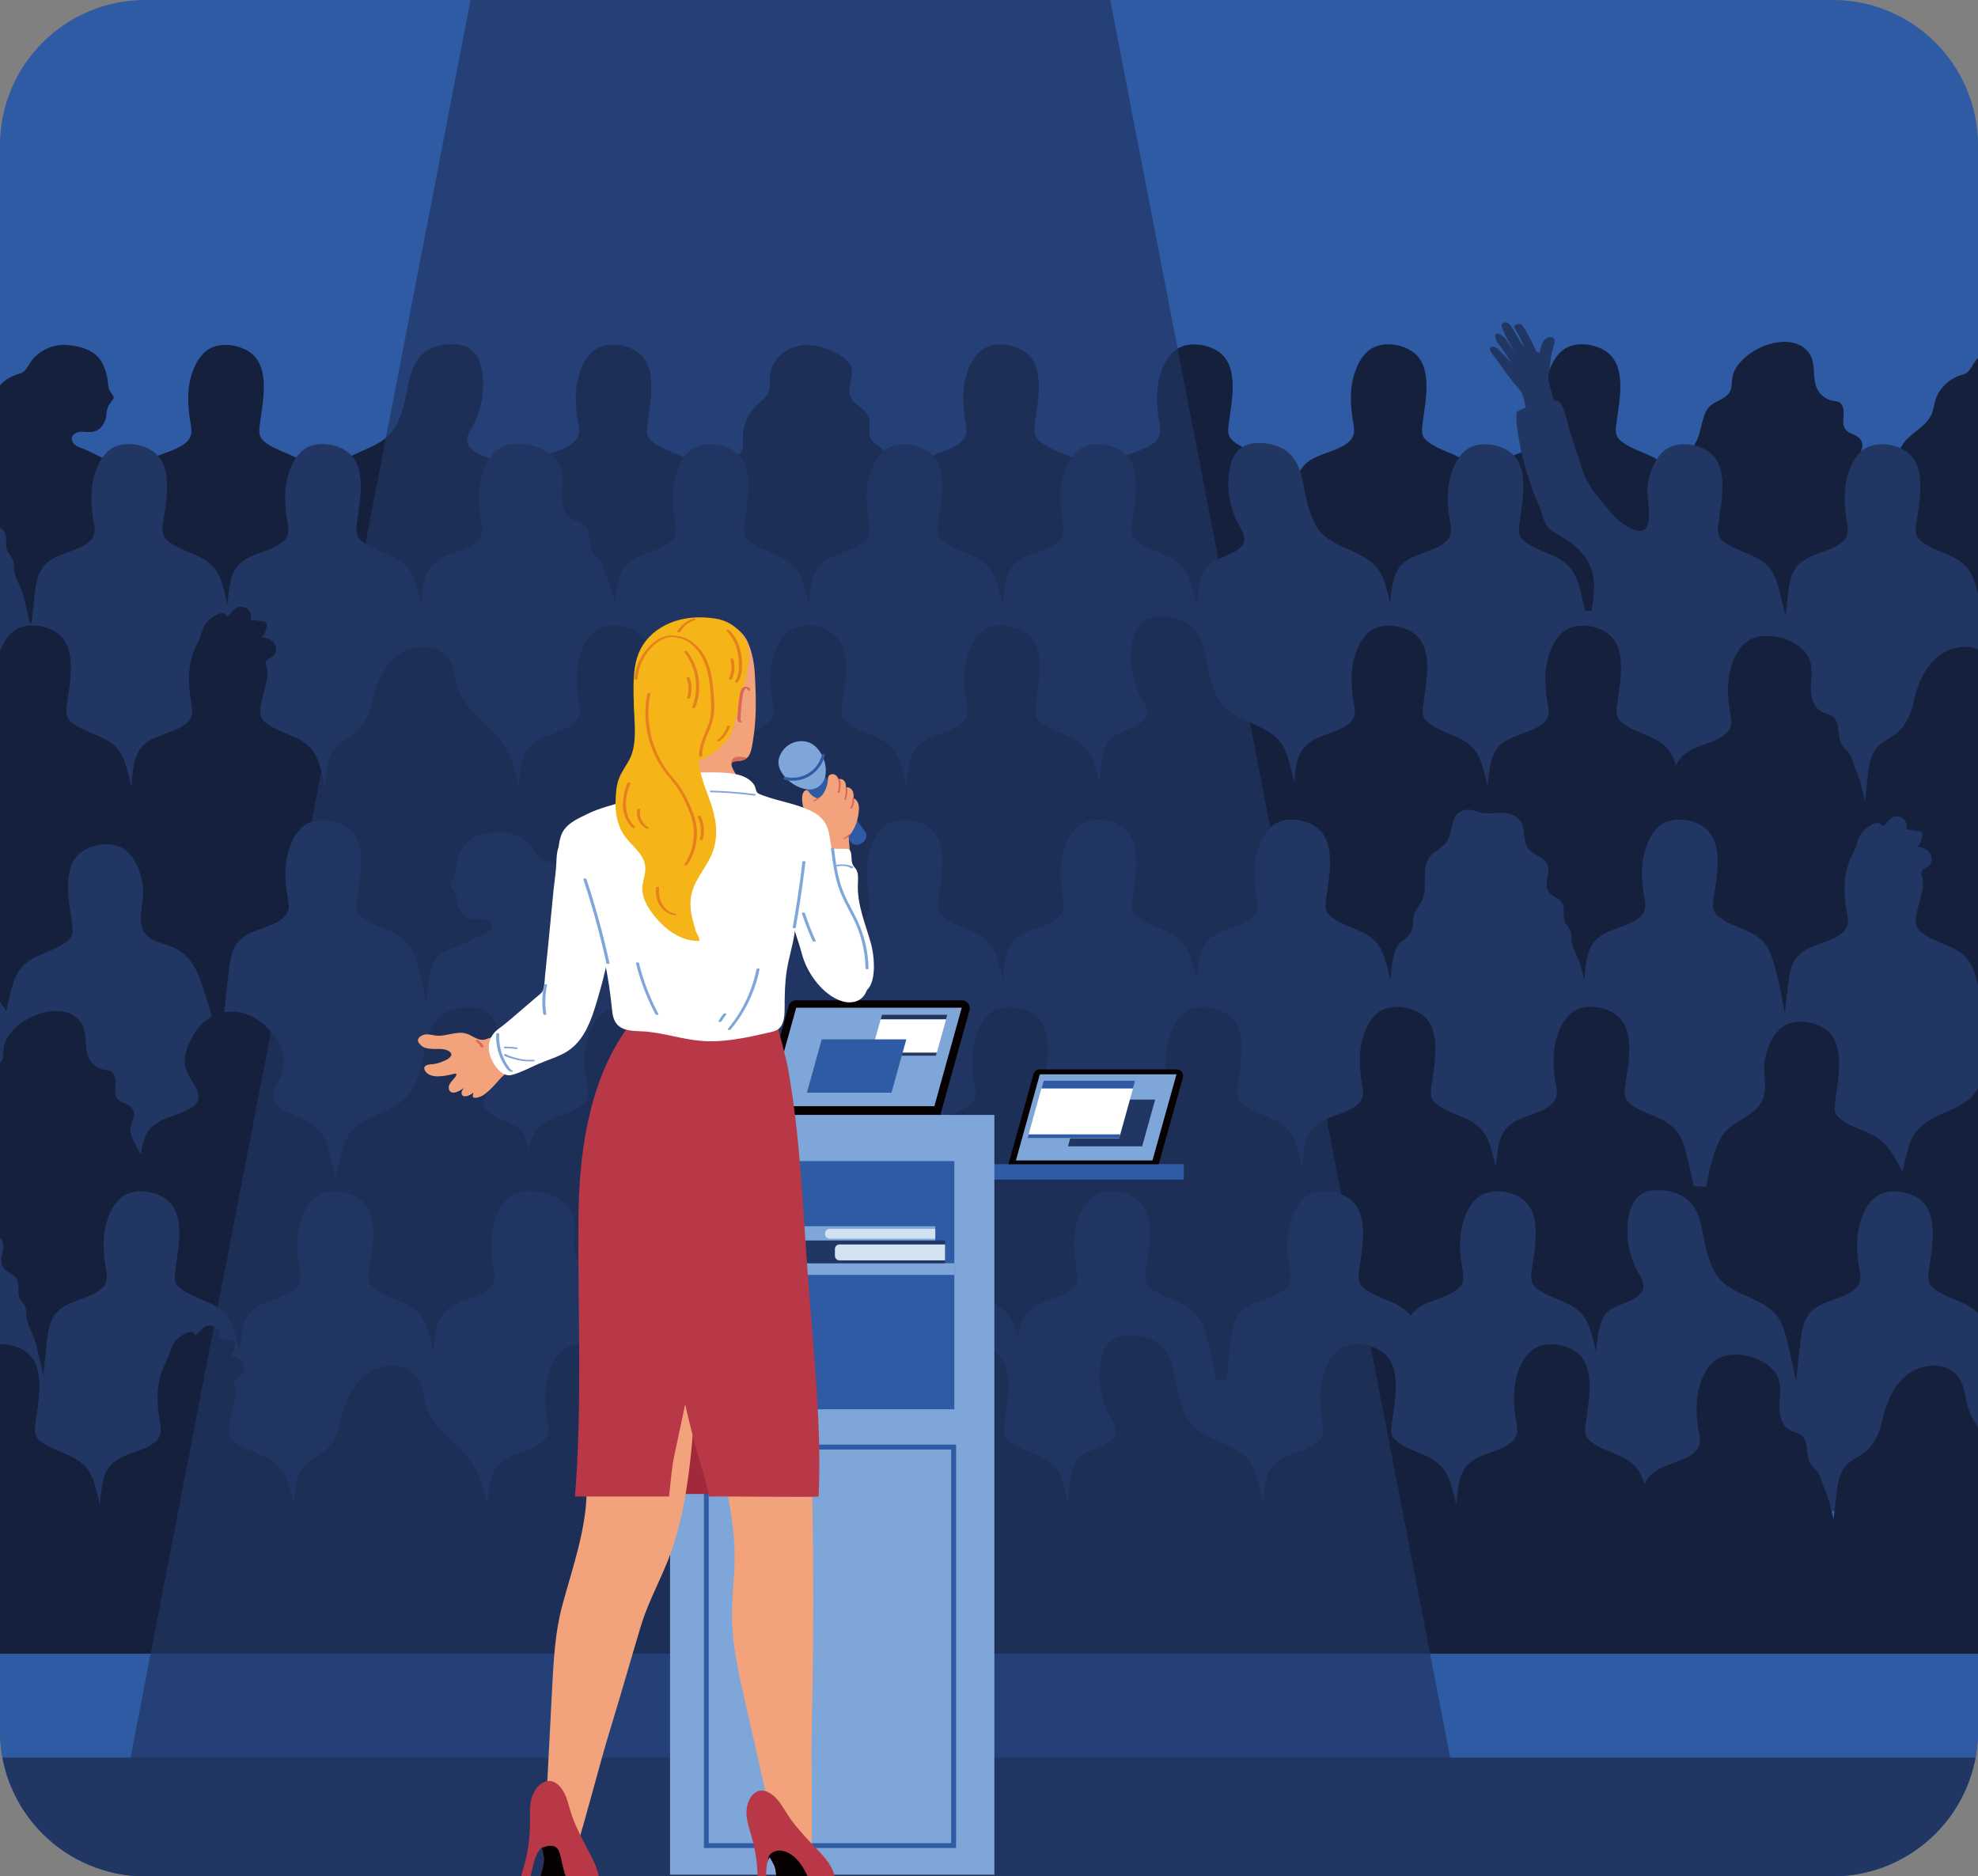 <?xml version="1.0" encoding="utf-8"?>
<!-- Generator: Adobe Illustrator 27.7.0, SVG Export Plug-In . SVG Version: 6.00 Build 0)  -->
<svg version="1.1" id="레이어_1" xmlns="http://www.w3.org/2000/svg" xmlns:xlink="http://www.w3.org/1999/xlink" x="0px"
	 y="0px" viewBox="0 0 272 258" style="enable-background:new 0 0 272 258;" xml:space="preserve">
<rect x="0" y="0" width="272" height="258" fill="#808080" stroke="none"/>
<style type="text/css">
	.st0{clip-path:url(#SVGID_00000167378535226489089190000002378661397010248585_);}
	.st1{fill:#2F5AA4;}
	.st2{fill:#223663;}
	.st3{fill:#15203D;}
	.st4{opacity:0.7;fill:#223663;}
	.st5{opacity:0.6;fill:#223663;}
	.st6{fill:#070001;}
	.st7{fill:#7EA6D8;}
	.st8{fill:#FFFFFF;}
	.st9{fill:#D2E2F1;}
	.st10{fill:#A0293B;}
	.st11{fill:#F3A37C;}
	.st12{fill:#B83848;}
	.st13{fill:#DC675B;}
	.st14{fill:#F5B417;}
	.st15{fill:#E5811C;}
</style>
<g>
	<defs>
		<path id="SVGID_1_" d="M252.02,258H19.98C8.95,258,0,249.05,0,238.02V19.98C0,8.95,8.95,0,19.98,0h232.04
			C263.05,0,272,8.95,272,19.98v218.04C272,249.05,263.05,258,252.02,258z"/>
	</defs>
	<clipPath id="SVGID_00000026164018001766444330000011836233220413392556_">
		<use xlink:href="#SVGID_1_"  style="overflow:visible;"/>
	</clipPath>
	<g style="clip-path:url(#SVGID_00000026164018001766444330000011836233220413392556_);">
		<rect x="-106.28" y="-5.76" class="st1" width="432.83" height="288.55"/>
		<rect x="-106.28" y="220.03" class="st1" width="432.83" height="62.76"/>
		<rect x="-106.28" y="241.68" class="st2" width="432.83" height="41.12"/>
	</g>
	<g style="clip-path:url(#SVGID_00000026164018001766444330000011836233220413392556_);">
		<path class="st3" d="M325.24,48.93c-1.69,1.63-1.8,4.23-2.34,6.51c-0.25,1.01-0.59,1.99-1.04,2.93c-1.73,3.66-6.23,3.38-8.61,6.2
			c-0.77,0.92-1.13,2.11-1.44,3.28c-0.06,0.27-0.13,0.53-0.19,0.79c-0.07-0.29-0.14-0.58-0.22-0.87c-0.31-1.16-0.66-2.35-1.44-3.27
			c-1.51-1.8-4.16-2.08-6.07-3.45c-0.34-0.25-0.66-0.53-0.83-0.92c-0.19-0.44-0.15-0.94-0.1-1.41c0.35-3.09,1.7-8.27-1.52-10.3
			c-1.51-0.95-3.95-1.27-5.53-0.27c-1.53,0.96-2.36,3.17-2.63,4.87c-0.28,1.75-0.11,3.55,0.19,5.3c0.09,0.53,0.19,1.1,0.04,1.62
			c-0.17,0.6-0.66,1.06-1.19,1.4c-1.84,1.18-4.38,1.31-5.76,3.01c-0.54,0.66-0.82,1.48-1,2.34c-0.18-0.68-0.45-1.32-0.89-1.86
			c-0.68-0.83-1.78-1.11-2.73-1.51c-1.15-0.48-2.22-1.13-3.4-1.57c-0.34-0.12-0.69-0.25-0.97-0.47c-0.28-0.22-0.5-0.57-0.45-0.93
			c0.07-0.52,0.65-0.82,1.18-0.87c0.53-0.04,1.05,0.09,1.58,0.03c0.91-0.11,1.5-0.76,1.83-1.57c0.21-0.4,0.17-0.95,0.25-1.39
			c0.11-0.58,0.35-0.89,0.72-1.36c0.1-0.13,0.2-0.27,0.21-0.43c0-0.19-0.13-0.35-0.25-0.49c-0.64-0.79-0.44-1.35-0.64-2.29
			c-0.14-0.66-0.36-1.31-0.67-1.93c-0.91-1.79-2.99-2.34-4.85-2.5c-1.98-0.17-4.06,0.81-5.12,2.51c-0.28,0.45-0.52,0.96-0.97,1.24
			c-0.25,0.15-0.53,0.22-0.8,0.31c-1.57,0.5-2.91,1.75-3.41,3.31c-0.22,0.68-0.28,1.41-0.57,2.06c-0.46,1.05-1.44,1.77-2.34,2.49
			c-0.9,0.71-1.82,1.55-2.08,2.67c-0.1,0.45-0.09,0.95-0.27,1.38c-0.42,1-1.73,1.46-1.99,2.51c-0.28,1.12,0.78,1.94,0.83,3.04
			c0.04,1.03-1,2.45-1.42,3.36c-0.01,0.04-0.03,0.07-0.04,0.11c-0.28-1.66-0.58-3.31-1-4.95c-0.36-1.37-1.51-2.71-1.72-4
			c-0.17-1.03,0.93-2.03,0.34-3.02c-0.07-0.12-0.17-0.25-0.3-0.38c-0.52-0.49-1.37-0.56-1.82-1.11c-0.43-0.53-0.33-1.3-0.28-1.98
			c0.05-0.69-0.05-1.51-0.66-1.81c-0.25-0.12-0.53-0.14-0.81-0.18c-0.91-0.16-1.72-0.76-2.14-1.58c-0.4-0.78-0.42-1.67-0.48-2.55
			c-0.06-0.87-0.17-1.77-0.69-2.47c-2.67-3.56-10.14-0.16-10.55,3.59c-0.06,0.6-0.04,1.23-0.31,1.76c-0.58,1.1-2.16,1.24-2.95,2.21
			c-0.92,1.11-0.94,3.15-1.59,4.47c-0.6,1.2-1.07,2-1.39,3.32c-0.41,1.75-0.67,3.53-0.88,5.34c-0.13-0.54-0.26-1.08-0.4-1.62
			c-0.3-1.16-0.66-2.35-1.43-3.28c-1.51-1.79-4.16-2.08-6.07-3.45c-0.34-0.24-0.66-0.53-0.83-0.91c-0.19-0.44-0.16-0.95-0.1-1.42
			c0.35-3.09,1.7-8.26-1.53-10.29c-1.51-0.96-3.94-1.28-5.53-0.27c-1.52,0.96-2.35,3.18-2.63,4.87c-0.28,1.75-0.11,3.55,0.19,5.3
			c0.09,0.54,0.2,1.1,0.05,1.62c-0.18,0.61-0.67,1.06-1.2,1.4c-1.84,1.18-4.37,1.31-5.76,3.01c-0.89,1.09-1.07,2.57-1.23,3.96
			c-0.04,0.41-0.09,0.82-0.14,1.24c-0.14-0.6-0.29-1.19-0.44-1.77c-0.31-1.16-0.66-2.35-1.44-3.28c-1.51-1.79-4.16-2.08-6.06-3.45
			c-0.34-0.24-0.66-0.53-0.84-0.91c-0.19-0.44-0.15-0.95-0.1-1.42c0.35-3.09,1.7-8.26-1.52-10.29c-1.51-0.96-3.94-1.28-5.53-0.27
			c-1.52,0.96-2.36,3.18-2.63,4.87c-0.28,1.75-0.11,3.55,0.19,5.3c0.09,0.54,0.19,1.1,0.04,1.62c-0.17,0.61-0.66,1.06-1.19,1.4
			c-1.84,1.18-4.37,1.31-5.76,3.01c-0.89,1.09-1.08,2.57-1.23,3.96c-0.05,0.41-0.09,0.82-0.14,1.24c-0.14-0.6-0.29-1.19-0.45-1.77
			c-0.3-1.16-0.66-2.35-1.43-3.28c-1.51-1.79-4.16-2.08-6.07-3.45c-0.34-0.24-0.66-0.53-0.83-0.91c-0.19-0.44-0.16-0.95-0.1-1.42
			c0.35-3.09,1.7-8.26-1.53-10.29c-1.51-0.96-3.94-1.28-5.53-0.27c-1.53,0.96-2.36,3.18-2.63,4.87c-0.28,1.75-0.12,3.55,0.19,5.3
			c0.09,0.54,0.19,1.1,0.04,1.62c-0.17,0.61-0.66,1.06-1.19,1.4c-1.85,1.18-4.38,1.31-5.76,3.01c-0.89,1.09-1.07,2.57-1.23,3.96
			c-0.04,0.41-0.09,0.82-0.14,1.24c-0.14-0.6-0.28-1.19-0.44-1.77c-0.3-1.16-0.66-2.35-1.44-3.28c-1.51-1.79-4.16-2.08-6.06-3.45
			c-0.34-0.24-0.66-0.53-0.83-0.91c-0.19-0.44-0.16-0.95-0.11-1.42c0.35-3.09,1.7-8.26-1.52-10.29c-1.51-0.96-3.94-1.28-5.53-0.27
			c-1.52,0.96-2.35,3.18-2.63,4.87c-0.28,1.75-0.11,3.55,0.19,5.3c0.09,0.54,0.2,1.1,0.05,1.62c-0.18,0.61-0.67,1.06-1.2,1.4
			c-1.84,1.18-4.37,1.31-5.76,3.01c-0.89,1.09-1.08,2.57-1.23,3.96c-0.04,0.41-0.09,0.82-0.14,1.24c-0.14-0.6-0.29-1.19-0.44-1.77
			c-0.34-1.28-0.88-1.81-1.49-2.78c-0.59-0.95-0.54-2.24-1.28-3.09c-0.45-0.53-1.19-0.78-1.54-1.38c-0.5-0.87,0.05-2.01-0.27-2.96
			c-0.41-1.25-2.11-1.7-2.56-2.92c-0.51-1.38,0.76-3.05-0.01-4.31c-1.11-1.82-4.68-2.98-6.7-2.7c-2.29,0.32-4.22,2-4.34,4.39
			c-0.04,0.72,0.08,1.48-0.2,2.14c-0.29,0.66-0.93,1.09-1.46,1.58c-1.39,1.27-2.17,3.18-2.07,5.06c0.03,0.45,0.09,0.95-0.13,1.34
			c-0.43,0.79-1.68,1-2.32,1.66c-0.62,0.65-1.1,1.62-1.36,2.47c-0.27,0.88-0.45,1.82-0.58,2.78c-0.1-0.43-0.2-0.85-0.32-1.27
			c-0.3-1.16-0.66-2.35-1.43-3.28c-1.51-1.79-4.16-2.08-6.07-3.45c-0.34-0.24-0.66-0.53-0.83-0.91c-0.19-0.44-0.16-0.95-0.1-1.42
			c0.35-3.09,1.7-8.26-1.53-10.29c-1.51-0.96-3.94-1.28-5.53-0.27c-1.53,0.96-2.36,3.18-2.63,4.87c-0.28,1.75-0.11,3.55,0.2,5.3
			c0.09,0.54,0.19,1.1,0.04,1.62c-0.17,0.61-0.66,1.06-1.2,1.4c-1.84,1.18-4.37,1.31-5.76,3.01c-0.89,1.09-1.07,2.57-1.23,3.96
			c-0.12,1.13-0.25,2.26-0.38,3.39c-0.12-1.1-0.25-2.21-0.37-3.31c-0.15-1.4-0.34-2.88-1.23-3.96c-1.15-1.41-5.34-1.72-5.14-3.92
			c0.06-0.64,0.43-1.2,0.74-1.76c1.23-2.23,1.71-4.87,1.33-7.39c-0.19-1.26-0.66-2.6-1.73-3.3c-0.73-0.48-1.64-0.61-2.51-0.59
			c-1.49,0.02-3.02,0.45-4.09,1.49c-1.69,1.63-1.8,4.23-2.34,6.51c-0.25,1.01-0.59,2-1.04,2.94c-1.74,3.66-6.23,3.38-8.61,6.2
			c-0.77,0.92-1.13,2.11-1.44,3.27c-0.06,0.27-0.13,0.53-0.19,0.8c-0.07-0.3-0.14-0.58-0.22-0.87c-0.31-1.16-0.66-2.35-1.44-3.28
			c-1.51-1.79-4.16-2.08-6.07-3.45c-0.34-0.24-0.66-0.53-0.83-0.91c-0.19-0.44-0.16-0.95-0.1-1.42c0.35-3.09,1.7-8.26-1.52-10.29
			c-1.51-0.96-3.95-1.28-5.53-0.27c-1.53,0.96-2.36,3.18-2.63,4.87c-0.28,1.75-0.11,3.55,0.19,5.3c0.09,0.54,0.19,1.1,0.04,1.62
			c-0.17,0.61-0.66,1.06-1.19,1.4c-1.84,1.18-4.38,1.31-5.76,3.01c-0.54,0.67-0.82,1.49-1,2.34c-0.18-0.68-0.45-1.32-0.89-1.86
			c-0.68-0.83-1.78-1.11-2.73-1.51c-1.15-0.48-2.21-1.13-3.39-1.57c-0.34-0.13-0.69-0.25-0.97-0.47c-0.29-0.22-0.5-0.58-0.45-0.94
			c0.07-0.52,0.65-0.82,1.18-0.87c0.53-0.04,1.05,0.09,1.57,0.03c0.92-0.11,1.51-0.75,1.83-1.57c0.2-0.41,0.17-0.95,0.25-1.39
			c0.11-0.58,0.35-0.89,0.71-1.35c0.11-0.13,0.21-0.27,0.22-0.44c0-0.19-0.14-0.35-0.25-0.49c-0.64-0.79-0.44-1.35-0.64-2.28
			c-0.14-0.67-0.36-1.32-0.67-1.93c-0.91-1.8-2.99-2.35-4.85-2.51c-1.98-0.17-4.06,0.82-5.12,2.51c-0.28,0.45-0.52,0.96-0.97,1.24
			c-0.25,0.15-0.53,0.22-0.81,0.31c-1.57,0.5-2.9,1.75-3.4,3.31c-0.22,0.68-0.28,1.41-0.57,2.06c-0.46,1.05-1.44,1.77-2.34,2.49
			s-1.82,1.55-2.08,2.67c-0.1,0.46-0.09,0.95-0.27,1.38c-0.42,1-1.73,1.46-1.99,2.51c-0.05,0.2-0.05,0.39-0.03,0.57
			c-0.32-0.78-0.71-1.5-1.22-2.11c-1.51-1.79-4.16-2.08-6.06-3.45c-0.34-0.24-0.66-0.53-0.84-0.91c-0.19-0.44-0.15-0.95-0.1-1.42
			c0.35-3.09,1.7-8.26-1.52-10.29c-1.51-0.96-3.94-1.28-5.53-0.27c-1.52,0.96-2.36,3.18-2.63,4.87c-0.28,1.75-0.11,3.55,0.19,5.3
			c0.09,0.54,0.19,1.1,0.04,1.62c-0.17,0.61-0.66,1.06-1.19,1.4c-1.84,1.18-4.37,1.31-5.76,3.01c-0.89,1.09-1.08,2.57-1.23,3.96
			c-0.05,0.41-0.09,0.82-0.14,1.24c-0.14-0.6-0.29-1.19-0.45-1.77c-0.3-1.16-0.66-2.35-1.43-3.28c-1.51-1.79-4.16-2.08-6.07-3.45
			c-0.34-0.24-0.66-0.53-0.83-0.91c-0.19-0.44-0.16-0.95-0.1-1.42c0.35-3.09,1.7-8.26-1.53-10.29c-1.51-0.96-3.94-1.28-5.53-0.27
			c-1.53,0.96-2.36,3.18-2.63,4.87c-0.28,1.75-0.12,3.55,0.19,5.3c0.09,0.54,0.19,1.1,0.04,1.62c-0.17,0.61-0.66,1.06-1.19,1.4
			c-1.85,1.18-4.38,1.31-5.76,3.01c-0.89,1.09-1.07,2.57-1.23,3.96c-0.04,0.41-0.09,0.82-0.14,1.24c-0.14-0.6-0.28-1.19-0.44-1.77
			c-0.3-1.16-0.66-2.35-1.44-3.28c-1.51-1.79-4.16-2.08-6.06-3.45c-0.34-0.24-0.66-0.53-0.83-0.91c-0.19-0.44-0.16-0.95-0.11-1.42
			c0.35-3.09,1.7-8.26-1.52-10.29c-1.51-0.96-3.94-1.28-5.53-0.27c-1.52,0.96-2.35,3.18-2.63,4.87c-0.28,1.75-0.11,3.55,0.19,5.3
			c0.09,0.54,0.2,1.1,0.05,1.62c-0.18,0.61-0.67,1.06-1.2,1.4c-1.84,1.18-4.37,1.31-5.76,3.01c-0.89,1.09-1.08,2.57-1.23,3.96
			c-0.04,0.41-0.09,0.82-0.14,1.24c-0.14-0.6-0.29-1.19-0.44-1.77c-0.34-1.28-0.88-1.81-1.49-2.78c-0.59-0.95-0.54-2.24-1.28-3.09
			c-0.45-0.53-1.19-0.78-1.54-1.38c-0.5-0.87,0.05-2.01-0.27-2.96c-0.41-1.25-2.11-1.7-2.56-2.92c-0.51-1.38,0.76-3.05-0.01-4.31
			c-1.11-1.82-4.68-2.98-6.7-2.7c-2.29,0.32-4.22,2-4.34,4.39c-0.04,0.64,0.06,1.31-0.13,1.91v52.13h354.89c0.92,0,1.84,0.01,2.76,0
			c0.53,0,1.05,0.01,1.57-0.04c0.04-0.01,2.29-0.17,1.77,0.46c0.2-0.19,0.39-0.39,0.58-0.59c2.08,0.71,4.88,0.34,6.85,0.34h64.41
			V48.05C326.06,48.27,325.62,48.56,325.24,48.93z M-7.46,69.25c-0.11-0.59-0.25-1.16-0.42-1.72c0.22,0.44,0.45,0.87,0.47,1.37
			C-7.41,69.04-7.43,69.14-7.46,69.25z"/>
		<path class="st2" d="M326.55,79.12v29.26c-0.67-0.06-1.35-0.12-2.02-0.17c-3.35-0.24-6.68-0.4-9.99-0.43h-0.07
			c-4.7-0.04-9.36,0.17-13.98,0.74c-2.05,0.26-4.09,0.59-6.12,1c-2.29,0.47-4.56,1.05-6.84,1.59c-0.06,0.01-0.12,0.03-0.18,0.04
			c-2.66,0.62-5.71,1.7-8.45,1.42c-0.95-0.09-2.06-0.15-3.12-0.36v1.97c-1.19-0.02-2.38-0.06-3.56-0.11
			c-3.41-0.12-6.81-0.29-10.21-0.47c-0.99-0.06-1.97-0.11-2.96-0.17c-0.2-0.01-0.4-0.02-0.61-0.04c-0.28-0.01-0.57-0.04-0.85-0.05
			c-0.19-0.01-0.37-0.02-0.56-0.04c-0.34-0.02-0.68-0.04-1.02-0.06c-8.05-0.5-16.09-1.08-24.12-1.66c-0.84-0.06-1.69-0.12-2.52-0.18
			c-8.14-0.57-16.29-1.11-24.44-1.49c-0.22-0.01-0.43-0.02-0.65-0.04c-6.67-0.3-13.34-0.5-20.02-0.52c-1.98-0.01-3.95,0-5.93,0.03
			c-0.21,0-0.43,0-0.63,0.01c-8.65,0.11-17.31,0.48-25.96,0.94h-0.05c-0.32,0.01-0.63,0.04-0.94,0.05c-8.45,0.45-16.91,1-25.36,1.47
			c-0.42,0.02-0.84,0.05-1.26,0.07c-8.4,0.46-16.79,0.86-25.17,1.03c-0.54,0.01-1.06,0.02-1.59,0.03c-0.43,0.01-0.87,0.01-1.3,0.02
			c-7.96,0.12-15.9,0.01-23.83-0.42c-0.48-0.03-0.97-0.06-1.45-0.09c-2.46-0.14-4.93-0.33-7.39-0.55c-2.61-0.23-5.23-0.5-7.86-0.8
			c-3.48-0.39-6.96-0.82-10.45-1.23c-0.22-0.02-0.43-0.05-0.65-0.08c-3.62-0.43-7.25-0.84-10.86-1.19c-1.85-0.17-3.7-0.33-5.55-0.47
			c-3.35-0.24-6.68-0.4-9.99-0.43h-0.07c-4.7-0.04-9.36,0.17-13.98,0.74c-2.05,0.26-4.09,0.59-6.12,1
			c-2.29,0.47-4.56,1.05-6.84,1.59c-0.06,0.01-0.12,0.03-0.18,0.04c-2.73,0.61-5.53,1.43-8.33,1.61c-1.69,0.11-2.63-0.75-3.45-1.92
			c-1.29-0.13-2.56-0.37-3.15-0.4c-3.17-0.19-6.35-0.36-9.52-0.5c-0.22-0.01-0.43-0.02-0.65-0.04c-6.67-0.3-13.34-0.5-20.02-0.52
			c-1.98-0.01-3.95,0-5.93,0.03c-0.21,0-0.43,0-0.63,0.01c-8.65,0.11-17.31,0.48-25.96,0.94h-0.05c-0.32,0.01-0.63,0.04-0.93,0.05
			c-6.17,0.33-12.35,0.71-18.52,1.07V75.77c1.36,0.56,2.73,1.1,3.66,2.21c0.77,0.92,1.13,2.11,1.44,3.27
			c0.15,0.59,0.3,1.18,0.44,1.77c0.04-0.41,0.09-0.82,0.14-1.23c0.15-1.4,0.34-2.88,1.23-3.96c1.39-1.7,3.92-1.83,5.76-3.01
			c0.53-0.34,1.02-0.8,1.19-1.4c0.16-0.52,0.05-1.08-0.04-1.62c-0.3-1.75-0.48-3.55-0.19-5.3c0.27-1.7,1.1-3.91,2.63-4.87
			c1.59-1,4.02-0.69,5.53,0.27c3.22,2.03,1.88,7.21,1.52,10.3c-0.05,0.48-0.09,0.97,0.11,1.41c0.17,0.38,0.49,0.67,0.83,0.92
			c1.9,1.37,4.55,1.65,6.06,3.45c0.78,0.92,1.13,2.11,1.44,3.27c0.17,0.67,0.34,1.34,0.5,2.01c0.05-0.49,0.11-0.98,0.16-1.47
			c0.16-1.4,0.35-2.88,1.23-3.96c1.15-1.41,5.35-1.72,5.14-3.92c-0.06-0.64-0.43-1.2-0.74-1.76c-1.23-2.23-1.71-4.87-1.33-7.39
			c0.19-1.27,0.66-2.6,1.73-3.31c0.73-0.48,1.64-0.61,2.51-0.59c1.49,0.02,3.02,0.45,4.09,1.49c1.69,1.63,1.8,4.23,2.34,6.51
			c0.25,1.01,0.59,2,1.04,2.94c1.73,3.66,6.23,3.38,8.61,6.2c0.77,0.92,1.13,2.11,1.44,3.27c0.13,0.52,0.26,1.03,0.38,1.55
			c0.04-0.34,0.07-0.67,0.12-1.01c0.15-1.4,0.34-2.88,1.23-3.96c1.39-1.7,3.92-1.83,5.76-3.01c0.53-0.34,1.02-0.8,1.19-1.4
			c0.15-0.52,0.05-1.08-0.04-1.62c-0.3-1.75-0.48-3.55-0.19-5.3c0.27-1.7,1.1-3.91,2.63-4.87c1.59-1,4.02-0.69,5.53,0.27
			c3.22,2.03,1.88,7.21,1.52,10.3c-0.05,0.48-0.09,0.97,0.1,1.41c0.17,0.38,0.49,0.67,0.83,0.92c1.9,1.37,4.56,1.65,6.07,3.45
			c0.17,0.19,0.31,0.41,0.45,0.63c0.82-1.39,1.72-2.73,2.65-4.11c1.59-2.36,0.3-5.57,2.02-7.75c0.62-0.79,1.67-1.17,2.25-1.98
			c0.89-1.24,0.53-3.22,1.77-4.11c0.71-0.5,1.69-0.42,2.5-0.11c1.4,0.54,2.49-0.02,3.95,0.19c0.87,0.13,1.73,0.58,2.14,1.36
			c0.55,1.04,0.17,2.42,0.82,3.4c0.69,1.02,2.31,1.25,2.76,2.4c0.44,1.13-0.55,2.53,0.09,3.58c0.44,0.74,1.51,0.92,1.93,1.67
			c0.4,0.71,0.05,1.61,0.29,2.38c0.17,0.56,0.66,0.95,0.87,1.49c0.21,0.55,0.04,0.99,0.15,1.51c0.23,1.13,0.96,2.22,1.26,3.38
			c0.32,1.24,0.62,2.49,0.88,3.74c0.08,0.01,0.16,0.01,0.24,0.01c0.14-1.28,0.28-2.56,0.43-3.84c0.15-1.4,0.34-2.88,1.23-3.96
			c1.39-1.7,3.92-1.83,5.76-3.01c0.53-0.34,1.02-0.8,1.19-1.4c0.16-0.52,0.05-1.08-0.04-1.62c-0.3-1.75-0.48-3.55-0.19-5.3
			c0.27-1.7,1.1-3.91,2.63-4.87c1.59-1,4.02-0.69,5.53,0.27c3.22,2.03,1.88,7.21,1.52,10.3c-0.05,0.48-0.09,0.97,0.11,1.41
			c0.17,0.38,0.49,0.67,0.83,0.92c1.9,1.37,4.55,1.65,6.06,3.45c0.78,0.92,1.13,2.11,1.44,3.27c0.15,0.59,0.3,1.18,0.44,1.77
			c0.05-0.41,0.09-0.82,0.14-1.23c0.16-1.4,0.35-2.88,1.23-3.96c1.39-1.7,3.92-1.83,5.76-3.01c0.53-0.34,1.02-0.8,1.19-1.4
			c0.15-0.52,0.04-1.08-0.04-1.62c-0.31-1.75-0.48-3.55-0.2-5.3c0.27-1.7,1.1-3.91,2.63-4.87c1.59-1,4.02-0.69,5.53,0.27
			c3.22,2.03,1.88,7.21,1.53,10.3c-0.06,0.48-0.09,0.97,0.1,1.41c0.17,0.38,0.49,0.67,0.83,0.92c1.9,1.37,4.56,1.65,6.07,3.45
			c0.77,0.92,1.13,2.11,1.43,3.27c0.16,0.59,0.3,1.18,0.45,1.77c0.04-0.41,0.09-0.82,0.14-1.23c0.15-1.4,0.34-2.88,1.23-3.96
			c1.39-1.7,3.92-1.83,5.76-3.01c0.53-0.34,1.02-0.8,1.19-1.4c0.15-0.52,0.05-1.08-0.04-1.62c-0.3-1.75-0.48-3.55-0.19-5.3
			c0.27-1.7,1.1-3.91,2.63-4.87c2.62-1.65,7.96-0.08,8.62,3.12c0.24,1.16,0,2.36,0.01,3.55c0.02,1.18,0.4,2.5,1.44,3.07
			c0.5,0.27,1.13,0.35,1.58,0.7c1.1,0.87,0.54,2.72,1.27,3.92c0.39,0.63,1.11,1.04,1.31,1.75c0.37,1.23,0.92,2.26,1.26,3.52
			c0.15,0.59,0.3,1.18,0.44,1.77c0.04-0.41,0.09-0.82,0.14-1.23c0.15-1.4,0.35-2.88,1.23-3.96c1.39-1.7,3.92-1.83,5.76-3.01
			c0.53-0.34,1.02-0.8,1.2-1.4c0.15-0.52,0.04-1.08-0.05-1.62c-0.3-1.75-0.48-3.55-0.19-5.3c0.27-1.7,1.1-3.91,2.63-4.87
			c1.59-1,4.02-0.69,5.53,0.27c3.22,2.03,1.88,7.21,1.52,10.3c-0.05,0.48-0.09,0.97,0.11,1.41c0.17,0.38,0.49,0.67,0.83,0.92
			c1.9,1.37,4.55,1.65,6.07,3.45c0.77,0.92,1.13,2.11,1.43,3.27c0.16,0.59,0.3,1.18,0.44,1.77c0.05-0.41,0.09-0.82,0.14-1.23
			c0.16-1.4,0.35-2.88,1.23-3.96c1.39-1.7,3.92-1.83,5.76-3.01c0.53-0.34,1.02-0.8,1.19-1.4c0.15-0.52,0.05-1.08-0.04-1.62
			c-0.31-1.75-0.48-3.55-0.19-5.3c0.27-1.7,1.1-3.91,2.63-4.87c1.59-1,4.02-0.69,5.53,0.27c3.22,2.03,1.87,7.21,1.52,10.3
			c-0.06,0.48-0.09,0.97,0.1,1.41c0.17,0.38,0.49,0.67,0.83,0.92c1.9,1.37,4.56,1.65,6.07,3.45c0.77,0.92,1.13,2.11,1.43,3.27
			c0.16,0.59,0.3,1.18,0.45,1.77c0.04-0.41,0.09-0.82,0.14-1.23c0.15-1.4,0.34-2.88,1.23-3.96c1.39-1.7,3.92-1.83,5.76-3.01
			c0.53-0.34,1.02-0.8,1.19-1.4c0.15-0.52,0.05-1.08-0.04-1.62c-0.3-1.75-0.48-3.55-0.19-5.3c0.27-1.7,1.1-3.91,2.63-4.87
			c1.59-1,4.02-0.69,5.53,0.27c3.22,2.03,1.88,7.21,1.52,10.3c-0.05,0.48-0.09,0.97,0.1,1.41c0.17,0.38,0.5,0.67,0.84,0.92
			c1.9,1.37,4.55,1.65,6.06,3.45c0.78,0.92,1.13,2.11,1.44,3.27c0.17,0.67,0.34,1.34,0.5,2.01c0.05-0.49,0.11-0.98,0.16-1.47
			c0.16-1.4,0.35-2.88,1.23-3.96c1.15-1.41,5.35-1.72,5.14-3.92c-0.06-0.64-0.43-1.2-0.74-1.76c-1.23-2.23-1.71-4.87-1.33-7.39
			c0.19-1.27,0.66-2.6,1.73-3.31c0.73-0.48,1.64-0.61,2.51-0.59c1.49,0.02,3.02,0.45,4.09,1.49c1.69,1.63,1.8,4.23,2.34,6.51
			c0.24,1.01,0.59,2,1.03,2.94c1.74,3.66,6.24,3.38,8.61,6.2c0.77,0.92,1.13,2.11,1.43,3.27c0.14,0.52,0.27,1.03,0.39,1.55
			c0.04-0.34,0.07-0.67,0.11-1.01c0.16-1.4,0.35-2.88,1.23-3.96c1.39-1.7,3.92-1.83,5.76-3.01c0.53-0.34,1.02-0.8,1.19-1.4
			c0.15-0.52,0.05-1.08-0.04-1.62c-0.3-1.75-0.48-3.55-0.19-5.3c0.27-1.7,1.1-3.91,2.63-4.87c1.59-1,4.02-0.69,5.53,0.27
			c3.22,2.03,1.87,7.21,1.52,10.3c-0.06,0.48-0.09,0.97,0.1,1.41c0.17,0.38,0.49,0.67,0.83,0.92c1.9,1.37,4.56,1.65,6.07,3.45
			c0.77,0.92,1.13,2.11,1.44,3.27c0.22,0.88,0.43,1.76,0.63,2.65c0.3,0,0.59,0.01,0.88,0.01c0.25-1.33,0.42-2.68,0.32-4.04
			c-0.19-2.71-1.97-4.69-4.23-6.02c-0.63-0.38-1.3-0.71-1.85-1.2c-0.94-0.83-0.89-1.93-1.37-2.99c-0.54-1.21-1.02-2.45-1.44-3.71
			c-0.82-2.46-1.39-5.01-1.71-7.57c-0.06-0.5-0.06-1.02-0.04-1.52c0-0.09,0.01-0.2,0.07-0.28c0.05-0.07,0.13-0.12,0.21-0.16
			c0.32-0.17,0.65-0.35,0.99-0.48c-0.04-0.19-0.09-0.38-0.13-0.57c-0.15-0.7-0.3-1.45-0.79-1.98c-1.36-1.44-2.41-3.15-3.65-4.78
			c-0.22-0.3-0.6-0.84-0.17-0.99c0.07-0.02,0.16-0.04,0.27-0.04c0.45-0.01,0.95,0.63,1.23,0.92c0.44,0.45,0.88,0.89,1.32,1.34
			c-0.39-0.59-0.79-1.18-1.18-1.77c-0.35-0.53-1.01-1.12-1.08-1.79c-0.12-1.12,1.2-0.1,1.46,0.29c0.48,0.71,0.95,1.41,1.42,2.13
			c-0.74-1.28-1.6-2.62-2.04-4.03c-0.07-0.24,0.38-0.44,0.56-0.42c0.52,0.05,0.76,0.53,1.02,0.93c0.29,0.45,0.55,0.92,0.82,1.39
			c0.24,0.4,0.48,0.79,0.76,1.17c-0.39-0.98-0.86-1.93-1.41-2.84c-0.1-0.17,0.28-0.37,0.38-0.39c0.4-0.11,0.68,0.04,0.9,0.38
			c0.28,0.42,0.53,0.87,0.76,1.31c0.38,0.69,0.72,1.38,1.03,2.09c0.13,0,0.25,0.04,0.35,0.13c0.02,0.01,0.04,0.03,0.05,0.05
			c0.09-0.29,0.14-0.58,0.22-0.87c0.09-0.36,0.22-0.71,0.51-0.97c0.27-0.24,0.76-0.47,1.12-0.29c0.37,0.19,0.24,0.67,0.15,0.98
			c-0.13,0.44-0.25,0.89-0.34,1.33c-0.19,0.87-0.16,1.81-0.38,2.65c-0.24,0.92,0.22,1.86,0.46,2.78c0.08,0.32,0.17,0.65,0.25,0.97
			c0.11-0.02,0.22-0.04,0.33-0.03c1.07,0.05,1.57,3.33,1.85,4.19l1.77,5.39c0.77,2.35,2.6,4.28,4.18,6.11
			c0.76,0.88,4.1,3.65,4.78,1.33c0.51-1.76-0.28-3.76,0.01-5.56c0.27-1.69,1.1-3.9,2.63-4.86c1.59-1,4.02-0.69,5.53,0.27
			c3.22,2.03,1.88,7.21,1.52,10.3c-0.05,0.48-0.09,0.97,0.1,1.41c0.17,0.38,0.49,0.67,0.83,0.92c1.9,1.36,4.56,1.65,6.07,3.45
			c0.77,0.92,1.13,2.11,1.44,3.27c0.27,1.05,0.52,2.11,0.75,3.17h0.09c0.1-0.87,0.19-1.75,0.3-2.63c0.15-1.4,0.34-2.88,1.23-3.96
			c1.39-1.7,3.92-1.83,5.76-3.01c0.53-0.34,1.02-0.8,1.19-1.4c0.15-0.52,0.05-1.08-0.04-1.62c-0.3-1.75-0.48-3.55-0.19-5.3
			c0.27-1.7,1.1-3.91,2.63-4.87c1.59-1,4.02-0.69,5.53,0.27c3.22,2.03,1.88,7.21,1.52,10.3c-0.05,0.48-0.09,0.97,0.1,1.41
			c0.17,0.38,0.5,0.67,0.83,0.92c1.9,1.37,4.56,1.65,6.07,3.45c0.77,0.92,1.13,2.11,1.44,3.27c0.39,1.49,0.73,2.99,1.02,4.49
			c0.17-1.31,0.31-2.63,0.46-3.95c0.05-0.51,0.12-1.04,0.22-1.55c0.04-0.24,0.1-0.48,0.17-0.71c0.18-0.62,0.44-1.2,0.85-1.7
			c0.18-0.22,0.38-0.42,0.61-0.59c0.91-1.44,2.02-2.76,2.61-4.36c0.71-1.9-0.17-4.49,1.13-6.14c0.62-0.79,1.67-1.17,2.25-1.98
			c0.89-1.24,0.53-3.22,1.77-4.11c0.71-0.5,1.69-0.42,2.5-0.11c1.4,0.54,2.49-0.02,3.95,0.19c0.87,0.13,1.73,0.58,2.14,1.36
			c0.55,1.04,0.17,2.42,0.82,3.4c0.69,1.02,2.31,1.25,2.76,2.4c0.44,1.13-0.55,2.53,0.09,3.58c0.44,0.74,1.51,0.92,1.93,1.67
			c0.4,0.71,0.05,1.61,0.29,2.38c0.17,0.56,0.66,0.95,0.87,1.49c0.21,0.55,0.04,0.99,0.15,1.51c0.23,1.13,0.96,2.22,1.26,3.38
			c0.32,1.24,0.62,2.49,0.88,3.74c0.08,0.01,0.16,0.01,0.24,0.01c0.14-1.28,0.28-2.56,0.43-3.84c0.15-1.4,0.34-2.88,1.23-3.96
			c1.39-1.7,3.92-1.83,5.76-3.01c0.53-0.34,1.02-0.8,1.19-1.4c0.16-0.52,0.05-1.08-0.04-1.62c-0.3-1.75-0.48-3.55-0.19-5.3
			c0.27-1.7,1.1-3.91,2.63-4.87c1.59-1,4.02-0.69,5.53,0.27c3.22,2.03,1.88,7.21,1.52,10.3c-0.05,0.48-0.09,0.97,0.11,1.41
			c0.17,0.38,0.49,0.67,0.83,0.92c1.9,1.37,4.55,1.65,6.06,3.45C326.12,78.32,326.35,78.71,326.55,79.12z"/>
		<path class="st3" d="M326.55,143.57h-50.78c0.01,0.06,0.01,0.14,0.01,0.2c0,0-281.74,0-290.55,0c-4.34,1.02-10.17,0-13.73,0
			h-77.78V89.54c0.43-1.18,1.13-2.32,2.11-2.94c1.59-1,4.02-0.69,5.53,0.27c3.22,2.03,1.88,7.21,1.52,10.29
			c-0.05,0.48-0.09,0.98,0.1,1.42c0.17,0.38,0.49,0.67,0.83,0.92c1.9,1.36,4.56,1.65,6.07,3.45c0.77,0.92,1.13,2.11,1.44,3.27
			c0.15,0.59,0.3,1.18,0.44,1.77c0.04-0.41,0.09-0.82,0.14-1.23c0.15-1.4,0.35-2.88,1.23-3.97c1.39-1.69,3.92-1.82,5.76-3
			c0.53-0.34,1.02-0.8,1.2-1.4c0.15-0.53,0.04-1.08-0.05-1.62c-0.3-1.75-0.48-3.55-0.19-5.31c0.27-1.69,1.1-3.9,2.63-4.86
			c1.59-1,4.02-0.69,5.53,0.27c3.22,2.03,1.88,7.21,1.52,10.29c-0.05,0.48-0.09,0.98,0.11,1.42c0.17,0.38,0.49,0.67,0.83,0.92
			c1.9,1.36,4.55,1.65,6.06,3.45c0.78,0.92,1.13,2.11,1.44,3.27c0.11,0.41,0.21,0.83,0.31,1.24c0.06-0.59,0.13-1.18,0.19-1.78
			c0.16-1.39,0.35-2.87,1.23-3.96c1.15-1.41,5.35-1.71,5.14-3.92c-0.06-0.63-0.43-1.2-0.74-1.75c-1.23-2.24-1.71-4.87-1.33-7.39
			c0.19-1.27,0.66-2.6,1.73-3.31c0.73-0.48,1.64-0.61,2.51-0.58c1.49,0.02,3.02,0.45,4.09,1.48c1.69,1.63,1.8,4.23,2.34,6.51
			c0.24,1.01,0.59,2,1.03,2.94c1.74,3.66,6.24,3.37,8.61,6.19c0.77,0.92,1.13,2.11,1.43,3.28c0.21,0.78,0.4,1.56,0.58,2.34
			c0.02-0.25,0.05-0.49,0.08-0.73c0.15-1.4,0.34-2.88,1.23-3.97c1.39-1.69,3.92-1.82,5.76-3c0.53-0.34,1.02-0.8,1.19-1.4
			c0.15-0.53,0.05-1.08-0.04-1.62c-0.3-1.75-0.48-3.55-0.19-5.31c0.27-1.69,1.1-3.9,2.63-4.86c1.59-1,4.02-0.69,5.53,0.27
			c3.22,2.03,1.88,7.21,1.52,10.29c-0.05,0.48-0.09,0.98,0.1,1.42c0.17,0.38,0.5,0.67,0.84,0.92c1.9,1.36,4.55,1.65,6.06,3.45
			c0.87,1.04,1.38,2.47,1.66,4.08c0.01,0.05,0.01,0.11,0.02,0.16c0.02-0.14,0.04-0.28,0.05-0.43c0.16-1.4,0.35-2.88,1.23-3.97
			c1.39-1.69,3.92-1.82,5.76-3c0.53-0.34,1.02-0.8,1.2-1.4c0.15-0.53,0.04-1.08-0.05-1.62c-0.3-1.75-0.48-3.55-0.19-5.31
			c0.27-1.69,1.1-3.9,2.63-4.86c1.59-1,4.01-0.69,5.53,0.27c3.22,2.03,1.88,7.21,1.53,10.29c-0.06,0.48-0.09,0.98,0.1,1.42
			c0.17,0.38,0.49,0.67,0.83,0.92c1.9,1.36,4.56,1.65,6.07,3.45c0.77,0.92,1.13,2.11,1.43,3.27c0.16,0.59,0.3,1.18,0.45,1.77
			l0.13-1.23c0.16-1.4,0.35-2.88,1.23-3.97c1.39-1.69,3.92-1.82,5.76-3c0.53-0.34,1.02-0.8,1.19-1.4c0.15-0.53,0.05-1.08-0.04-1.62
			c-0.3-1.75-0.48-3.55-0.19-5.31c0.18-1.15,0.58-2.17,1.1-3.2c0.4-0.79,0.64-1.98,1.15-2.65c0.37-0.48,0.9-0.82,1.45-1.1
			c0.23-0.12,0.49-0.22,0.75-0.21c0.27,0.02,0.53,0.22,0.56,0.48c0.53-0.23,0.79-0.84,1.27-1.15c0.47-0.3,1.13-0.28,1.58,0.06
			c0.45,0.34,0.65,0.97,0.48,1.51c0.56,0.07,1.11,0.14,1.67,0.22c0.16,0.02,0.33,0.05,0.44,0.17c0.09,0.11,0.1,0.26,0.09,0.4
			c-0.03,0.61-0.28,1.19-0.7,1.62c0.65,0.03,1.33,0.27,1.71,0.8c0.38,0.52,0.38,1.34-0.1,1.77c-0.36,0.31-0.95,0.45-1.03,0.92
			c-0.04,0.2,0.05,0.4,0.11,0.61c0.47,1.51-0.66,3.88-0.84,5.47c-0.06,0.48-0.09,0.98,0.1,1.42c0.17,0.38,0.49,0.67,0.83,0.92
			c1.9,1.36,4.56,1.65,6.07,3.45c0.77,0.92,1.13,2.11,1.44,3.27c0.15,0.59,0.3,1.18,0.44,1.77c0.04-0.41,0.09-0.82,0.14-1.23
			c0.15-1.4,0.34-2.88,1.23-3.97c0.93-1.13,2.36-1.41,3.31-2.52c0.89-1.03,1.49-2.38,1.76-3.71c0.71-3.43,2.59-7.27,6.68-7.65
			c1.56-0.14,3.22,0.53,4.03,1.85c0.71,1.17,0.69,2.63,1.13,3.93c0.74,2.21,2.66,3.69,4.27,5.26c1.85,1.82,2.98,3.74,3.64,6.25
			c0.15,0.59,0.3,1.18,0.44,1.77c0.05-0.41,0.09-0.82,0.14-1.23c0.16-1.4,0.35-2.88,1.23-3.97c1.39-1.69,3.92-1.82,5.76-3
			c0.53-0.34,1.02-0.8,1.2-1.4c0.15-0.53,0.04-1.08-0.04-1.62c-0.31-1.75-0.48-3.55-0.2-5.31c0.27-1.69,1.1-3.9,2.63-4.86
			c1.59-1,4.02-0.69,5.53,0.27c3.22,2.03,1.88,7.21,1.53,10.29c-0.06,0.48-0.09,0.98,0.1,1.42c0.17,0.38,0.49,0.67,0.83,0.92
			c1.9,1.36,4.56,1.65,6.07,3.45c0.77,0.92,1.13,2.11,1.43,3.27c0.16,0.59,0.3,1.18,0.45,1.77c0.04-0.41,0.09-0.82,0.14-1.23
			c0.15-1.4,0.34-2.88,1.23-3.97c1.39-1.69,3.92-1.82,5.76-3c0.53-0.34,1.02-0.8,1.19-1.4c0.15-0.53,0.05-1.08-0.04-1.62
			c-0.3-1.75-0.48-3.55-0.19-5.31c0.27-1.69,1.1-3.9,2.63-4.86c1.59-1,4.02-0.69,5.53,0.27c3.22,2.03,1.88,7.21,1.52,10.29
			c-0.05,0.48-0.09,0.98,0.1,1.42c0.17,0.38,0.49,0.67,0.83,0.92c1.9,1.36,4.56,1.65,6.07,3.45c0.77,0.92,1.13,2.11,1.44,3.27
			c0.15,0.59,0.3,1.18,0.44,1.77c0.04-0.41,0.09-0.82,0.14-1.23c0.15-1.4,0.35-2.88,1.23-3.97c1.39-1.69,3.92-1.82,5.76-3
			c0.53-0.34,1.02-0.8,1.2-1.4c0.15-0.53,0.04-1.08-0.05-1.62c-0.3-1.75-0.48-3.55-0.19-5.31c0.27-1.69,1.1-3.9,2.63-4.86
			c1.59-1,4.02-0.69,5.53,0.27c3.22,2.03,1.88,7.21,1.52,10.29c-0.05,0.48-0.09,0.98,0.11,1.42c0.17,0.38,0.49,0.67,0.83,0.92
			c1.9,1.36,4.55,1.65,6.06,3.45c0.78,0.92,1.13,2.11,1.44,3.27c0.11,0.41,0.21,0.83,0.31,1.24c0.06-0.59,0.13-1.18,0.19-1.78
			c0.16-1.39,0.35-2.87,1.23-3.96c1.15-1.41,5.35-1.71,5.14-3.92c-0.06-0.63-0.43-1.2-0.74-1.75c-1.23-2.24-1.71-4.87-1.33-7.39
			c0.19-1.27,0.66-2.6,1.73-3.31c0.73-0.48,1.64-0.61,2.51-0.58c1.49,0.02,3.02,0.45,4.09,1.48c1.69,1.63,1.8,4.23,2.34,6.51
			c0.24,1.01,0.59,2,1.03,2.94c1.74,3.66,6.24,3.37,8.61,6.19c0.77,0.92,1.13,2.11,1.43,3.28c0.21,0.78,0.4,1.56,0.58,2.34
			c0.02-0.25,0.05-0.49,0.08-0.73c0.15-1.4,0.34-2.88,1.23-3.97c1.39-1.69,3.92-1.82,5.76-3c0.53-0.34,1.02-0.8,1.19-1.4
			c0.15-0.53,0.05-1.08-0.04-1.62c-0.3-1.75-0.48-3.55-0.19-5.31c0.27-1.69,1.1-3.9,2.63-4.86c1.59-1,4.02-0.69,5.53,0.27
			c3.22,2.03,1.88,7.21,1.52,10.29c-0.05,0.48-0.09,0.98,0.1,1.42c0.17,0.38,0.5,0.67,0.84,0.92c1.9,1.36,4.55,1.65,6.06,3.45
			c0.77,0.92,1.13,2.11,1.44,3.27c0.15,0.59,0.3,1.18,0.44,1.77c0.04-0.41,0.09-0.82,0.14-1.23c0.16-1.4,0.35-2.88,1.23-3.97
			c1.39-1.69,3.92-1.82,5.76-3c0.53-0.34,1.02-0.8,1.2-1.4c0.15-0.53,0.04-1.08-0.05-1.62c-0.3-1.75-0.48-3.55-0.19-5.31
			c0.27-1.69,1.1-3.9,2.63-4.86c1.59-1,4.02-0.69,5.53,0.27c3.22,2.03,1.88,7.21,1.53,10.29c-0.06,0.48-0.09,0.98,0.1,1.42
			c0.17,0.38,0.49,0.67,0.83,0.92c1.9,1.36,4.56,1.65,6.07,3.45c0.54,0.65,0.87,1.44,1.13,2.25c0.15-0.33,0.34-0.65,0.57-0.94
			c1.39-1.7,3.92-1.83,5.76-3.01c0.53-0.34,1.02-0.79,1.2-1.4c0.15-0.52,0.04-1.07-0.04-1.62c-0.31-1.75-0.48-3.55-0.2-5.3
			c0.27-1.69,1.1-3.91,2.63-4.87c2.62-1.64,7.95-0.08,8.61,3.12c0.25,1.15,0.01,2.36,0.02,3.54c0.01,1.18,0.39,2.5,1.44,3.07
			c0.5,0.28,1.12,0.35,1.57,0.71c1.1,0.87,0.54,2.72,1.28,3.92c0.38,0.62,1.11,1.04,1.31,1.74c0.36,1.24,0.92,2.26,1.25,3.53
			c0.21,0.8,0.4,1.6,0.59,2.41c0.12-1.13,0.25-2.24,0.37-3.34c0.03-0.29,0.06-0.58,0.1-0.87c0.16-1.12,0.43-2.24,1.13-3.1
			c0.93-1.13,2.36-1.41,3.31-2.52c0.89-1.04,1.49-2.38,1.76-3.71c0.17-0.83,0.41-1.68,0.74-2.5c1.01-2.58,2.84-4.86,5.94-5.14
			c0.95-0.09,1.94,0.12,2.75,0.61c0.48,0.28,0.89,0.66,1.2,1.13c0.03,0.04,0.06,0.08,0.08,0.12c0.36,0.6,0.53,1.26,0.67,1.95
			c0.14,0.66,0.24,1.34,0.45,1.98c1.06,3.16,3.51,5.19,5.97,7.24c1.44-1.1,3.5-1.35,5.06-2.35c0.53-0.34,1.02-0.8,1.2-1.4
			c0.15-0.52,0.04-1.08-0.04-1.62c-0.31-1.75-0.48-3.55-0.2-5.3c0.27-1.7,1.1-3.91,2.63-4.87c1.59-1,4.01-0.69,5.53,0.27
			c3.22,2.03,1.88,7.21,1.53,10.29c-0.06,0.48-0.09,0.98,0.1,1.42c0.17,0.38,0.49,0.67,0.83,0.92c1.9,1.36,4.56,1.65,6.07,3.45
			c0.77,0.92,1.13,2.11,1.43,3.27c0.16,0.59,0.3,1.18,0.45,1.77c0.04-0.41,0.09-0.82,0.14-1.23c0.15-1.4,0.34-2.88,1.23-3.96
			c1.39-1.7,3.92-1.83,5.76-3.01c0.53-0.34,1.02-0.8,1.19-1.4c0.15-0.52,0.05-1.08-0.04-1.62c-0.3-1.75-0.48-3.55-0.19-5.3
			c0.18-1.15,0.58-2.18,1.1-3.21c0.4-0.79,0.64-1.98,1.15-2.65c0.37-0.49,0.9-0.83,1.45-1.1c0.24-0.12,0.49-0.22,0.75-0.2
			c0.27,0.01,0.53,0.21,0.56,0.47c0.53-0.23,0.79-0.84,1.27-1.15c0.47-0.3,1.13-0.28,1.58,0.06c0.45,0.34,0.65,0.97,0.48,1.51
			c0.56,0.07,1.11,0.14,1.67,0.22c0.16,0.02,0.33,0.05,0.44,0.17c0.09,0.11,0.1,0.27,0.09,0.41c-0.02,0.6-0.28,1.18-0.69,1.62
			c0.65,0.03,1.32,0.27,1.7,0.8c0.38,0.52,0.38,1.34-0.1,1.77c-0.36,0.31-0.95,0.45-1.03,0.92c-0.04,0.2,0.05,0.41,0.11,0.61
			c0.47,1.51-0.66,3.88-0.84,5.47c-0.05,0.48-0.09,0.98,0.1,1.42c0.17,0.38,0.49,0.67,0.83,0.92c0.74,0.53,1.59,0.89,2.45,1.25
			V143.57z"/>
		<path class="st2" d="M326.55,129.42v34.79c-3.55,0.17-7.09,0.32-10.63,0.45c-0.72,0.03-1.44,0.05-2.16,0.07
			c-0.43,0.01-0.85,0.03-1.28,0.04c-0.69,0.02-1.39,0.04-2.08,0.06c-6.57,0.18-13.14,0.26-19.7,0.17c-0.58-0.01-1.17-0.02-1.75-0.03
			c-0.54-0.01-1.07-0.02-1.6-0.04c-0.5-0.01-1.01-0.02-1.51-0.04c-0.69-0.02-1.38-0.04-2.07-0.06c-3.49-0.12-6.98-0.3-10.47-0.54
			c-1.01,1.53-2.58,1.7-4.93,1.73c-1.15,0.02-2.29,0.02-3.43,0.01c-1.03-0.01-2.06-0.04-3.08-0.06c-0.63-0.02-1.26-0.04-1.88-0.06
			c-0.03-0.01-0.06-0.01-0.09-0.01c-1.05-0.04-2.11-0.07-3.16-0.12c-7.38-0.29-14.74-0.7-22.11-1.15c-0.52-0.03-1.04-0.06-1.56-0.09
			c-0.77-0.05-1.54-0.09-2.31-0.14c-1.48-0.09-2.95-0.19-4.42-0.28c-6.76-0.43-13.52-0.87-20.28-1.25
			c-0.21-0.01-0.41-0.02-0.62-0.03c-8.74-0.48-17.5-0.86-26.27-0.98h-0.24c-1.54-0.02-3.08-0.04-4.62-0.04
			c-7.23-0.01-14.45,0.15-21.68,0.43c-0.13,0-0.26,0.01-0.38,0.01c-8.66,0.32-17.31,0.79-25.95,1.25c-0.28,0.02-0.57,0.04-0.86,0.05
			c-7.78,0.41-15.57,0.82-23.34,1.1c-0.72,0.03-1.44,0.05-2.16,0.07c-0.43,0.01-0.85,0.03-1.28,0.04c-0.7,0.02-1.39,0.04-2.09,0.06
			c-6.57,0.18-13.14,0.26-19.7,0.17c-0.58-0.01-1.17-0.02-1.75-0.03c-0.53-0.01-1.07-0.02-1.6-0.04c-0.5-0.01-1-0.02-1.51-0.04
			c-0.69-0.02-1.39-0.04-2.07-0.06c-4.45-0.15-8.89-0.4-13.33-0.75c-3.42-0.27-6.85-0.61-10.3-0.97c-0.1-0.01-0.21-0.02-0.31-0.04
			c-8.76-0.92-17.56-1.96-26.28-2.42c-0.14-0.01-0.29-0.01-0.44-0.02c-5.84-0.3-11.66-0.31-17.41,0.15
			c-2.6,4.39-9.04,2.66-14.05,2.18c-0.75,0.16-1.5,0.32-2.25,0.48c-1.54,0.33-3.09,0.64-4.65,0.9c-0.06,0.01-0.13,0.02-0.19,0.03
			v-1.82c-6.97-0.34-13.94-0.6-20.91-0.7h-0.24c-1.54-0.02-3.08-0.04-4.62-0.04c-7.23-0.01-14.45,0.15-21.68,0.43
			c-0.13,0-0.26,0.01-0.38,0.01c-8.66,0.32-17.31,0.79-25.95,1.25c-0.28,0.02-0.57,0.04-0.86,0.05c-4.11,0.22-8.22,0.43-12.32,0.63
			v-35.14c1.44-1.16,3.56-1.4,5.17-2.43c0.53-0.34,1.02-0.79,1.19-1.4c0.15-0.52,0.05-1.07-0.04-1.62c-0.31-1.75-0.48-3.55-0.2-5.3
			c0.27-1.69,1.1-3.9,2.63-4.87c1.59-1,4.02-0.69,5.53,0.27c3.22,2.03,1.88,7.21,1.53,10.29c-0.06,0.48-0.09,0.98,0.1,1.42
			c0.17,0.38,0.49,0.67,0.83,0.91c1.9,1.37,4.56,1.66,6.07,3.45c0.77,0.92,1.13,2.11,1.43,3.28c0.16,0.59,0.3,1.18,0.45,1.77
			c0.04-0.41,0.09-0.83,0.14-1.24c0.15-1.39,0.34-2.87,1.23-3.96c1.39-1.69,3.92-1.83,5.76-3.01c0.53-0.34,1.02-0.79,1.19-1.4
			c0.15-0.52,0.05-1.07-0.04-1.62c-0.3-1.75-0.48-3.55-0.19-5.3c0.27-1.69,1.1-3.9,2.63-4.87c1.59-1,4.02-0.69,5.53,0.27
			c3.22,2.03,1.88,7.21,1.52,10.29c-0.05,0.48-0.09,0.98,0.1,1.42c0.17,0.38,0.5,0.67,0.84,0.91c1.9,1.37,4.55,1.66,6.06,3.45
			c0.77,0.92,1.13,2.11,1.44,3.28c0.15,0.59,0.3,1.18,0.44,1.77c0.04-0.41,0.09-0.83,0.14-1.24c0.15-1.39,0.35-2.87,1.23-3.96
			c1.39-1.69,3.92-1.83,5.76-3.01c0.53-0.34,1.02-0.79,1.2-1.4c0.15-0.52,0.04-1.07-0.05-1.62c-0.3-1.75-0.48-3.55-0.19-5.3
			c0.27-1.69,1.1-3.9,2.63-4.87c1.59-1,4.02-0.69,5.53,0.27c3.22,2.03,1.88,7.21,1.53,10.29c-0.06,0.48-0.09,0.98,0.1,1.42
			c0.17,0.38,0.49,0.67,0.83,0.91c1.9,1.37,4.56,1.66,6.07,3.45c0.77,0.92,1.13,2.11,1.43,3.28c0.16,0.59,0.3,1.18,0.44,1.77
			c0.05-0.41,0.09-0.83,0.14-1.24c0.12-1.1,0.24-2.32,0.8-3.3c0.46-0.8,1.48-1.12,1.93-2.06c0.38-0.79,0.14-1.58,0.39-2.39
			c0.2-0.66,0.73-1.17,1.05-1.78c0.96-1.89-0.18-4.49,1.13-6.15c0.62-0.79,1.67-1.16,2.26-1.98c0.88-1.23,0.53-3.22,1.76-4.11
			c0.71-0.5,1.7-0.42,2.51-0.11c1.4,0.54,2.48-0.01,3.94,0.2c0.87,0.13,1.73,0.58,2.14,1.36c0.54,1.05,0.16,2.42,0.82,3.4
			c0.69,1.02,2.3,1.25,2.75,2.4c0.44,1.13-0.54,2.53,0.09,3.57c0.44,0.74,1.51,0.92,1.93,1.67c0.4,0.7,0.06,1.61,0.29,2.38
			c0.17,0.56,0.67,0.94,0.87,1.48c0.2,0.55,0.04,0.99,0.15,1.51c0.7,3.44,2.16,6.55,4.16,9.37c0.2-0.89,0.41-1.79,0.64-2.67
			c0.31-1.16,0.66-2.36,1.44-3.28c1.51-1.79,4.16-2.08,6.07-3.45c0.33-0.24,0.66-0.53,0.83-0.92c0.19-0.43,0.15-0.94,0.1-1.41
			c-0.35-3.09-1.7-8.26,1.52-10.3c1.51-0.95,3.94-1.27,5.53-0.27c0.9,0.57,1.56,1.57,2.01,2.65c0.3,0.74,0.51,1.53,0.62,2.22
			c0.48,2.96-1.75,6.43,1.88,7.87c0.97,0.38,2,0.59,2.91,1.1c1.57,0.87,2.56,2.51,3.14,4.21c0.6,1.78,1.8,5,2.14,7.7
			c0.03,0.01,0.06,0.01,0.09,0.01c0.27,0.02,0.55,0.04,0.82,0.06c-0.06-0.51-0.01-1.06,0.04-1.57c0.27-2.47,0.54-4.93,0.82-7.41
			c0.16-1.39,0.35-2.87,1.23-3.96c1.39-1.69,3.92-1.83,5.76-3.01c0.53-0.34,1.02-0.79,1.19-1.4c0.15-0.52,0.04-1.07-0.04-1.62
			c-0.31-1.75-0.48-3.55-0.2-5.3c0.27-1.69,1.1-3.9,2.63-4.87c1.59-1,4.02-0.69,5.53,0.27c3.22,2.03,1.88,7.21,1.53,10.29
			c-0.06,0.48-0.09,0.98,0.1,1.42c0.17,0.38,0.49,0.67,0.83,0.91c1.9,1.37,4.56,1.66,6.07,3.45c0.77,0.92,1.13,2.11,1.43,3.28
			c0.43,1.6,0.79,3.22,1.1,4.85c0.08-0.74,0.16-1.48,0.25-2.22c0.15-1.39,0.34-2.87,1.23-3.96c0.68-0.83,1.78-1.11,2.73-1.51
			c1.15-0.48,2.22-1.13,3.4-1.57c0.34-0.13,0.69-0.25,0.97-0.47c0.28-0.22,0.5-0.58,0.45-0.94c-0.07-0.52-0.65-0.82-1.18-0.87
			s-1.05,0.09-1.58,0.03c-0.91-0.11-1.5-0.75-1.83-1.57c-0.21-0.41-0.17-0.95-0.25-1.39c-0.11-0.58-0.35-0.89-0.72-1.35
			c-0.1-0.13-0.21-0.27-0.21-0.44c0-0.19,0.13-0.35,0.25-0.49c0.64-0.79,0.44-1.35,0.64-2.28c0.14-0.67,0.36-1.32,0.67-1.93
			c0.91-1.8,2.99-2.35,4.84-2.51c1.99-0.17,4.07,0.82,5.13,2.51c0.28,0.45,0.52,0.96,0.97,1.24c0.25,0.15,0.53,0.22,0.8,0.31
			c1.57,0.5,2.91,1.75,3.41,3.31c0.22,0.68,0.28,1.41,0.57,2.06c0.46,1.05,1.44,1.77,2.34,2.49c0.9,0.71,1.82,1.55,2.08,2.67
			c0.1,0.46,0.09,0.95,0.27,1.38c0.23,0.55,0.72,0.94,1.17,1.34c0.17-0.78,0.45-1.52,0.95-2.14c1.39-1.69,3.92-1.83,5.76-3.01
			c0.53-0.34,1.02-0.79,1.2-1.4c0.15-0.52,0.04-1.07-0.05-1.62c-0.3-1.75-0.48-3.55-0.19-5.3c0.27-1.69,1.1-3.9,2.63-4.87
			c1.59-1,4.02-0.69,5.53,0.27c3.22,2.03,1.88,7.21,1.52,10.29c-0.05,0.48-0.09,0.98,0.11,1.42c0.17,0.38,0.49,0.67,0.83,0.91
			c1.9,1.37,4.55,1.66,6.07,3.45c0.77,0.92,1.13,2.11,1.43,3.28c0.16,0.59,0.3,1.18,0.44,1.77c0.05-0.41,0.09-0.83,0.14-1.24
			c0.16-1.39,0.35-2.87,1.23-3.96c1.39-1.69,3.92-1.83,5.76-3.01c0.53-0.34,1.02-0.79,1.19-1.4c0.15-0.52,0.05-1.07-0.04-1.62
			c-0.31-1.75-0.48-3.55-0.19-5.3c0.27-1.69,1.1-3.9,2.63-4.87c1.59-1,4.02-0.69,5.53,0.27c3.22,2.03,1.87,7.21,1.52,10.29
			c-0.06,0.48-0.09,0.98,0.1,1.42c0.17,0.38,0.49,0.67,0.83,0.91c1.9,1.37,4.56,1.66,6.07,3.45c0.77,0.92,1.13,2.11,1.43,3.28
			c0.16,0.59,0.3,1.18,0.45,1.77c0.04-0.41,0.09-0.83,0.14-1.24c0.15-1.39,0.34-2.87,1.23-3.96c1.39-1.69,3.92-1.83,5.76-3.01
			c0.53-0.34,1.02-0.79,1.19-1.4c0.15-0.52,0.05-1.07-0.04-1.62c-0.3-1.75-0.48-3.55-0.19-5.3c0.27-1.69,1.1-3.9,2.63-4.87
			c1.59-1,4.02-0.69,5.53,0.27c3.22,2.03,1.88,7.21,1.52,10.29c-0.05,0.48-0.09,0.98,0.1,1.42c0.17,0.38,0.5,0.67,0.84,0.91
			c1.9,1.37,4.55,1.66,6.06,3.45c0.78,0.92,1.13,2.11,1.44,3.28c0.15,0.59,0.3,1.18,0.44,1.77c0.04-0.41,0.09-0.83,0.14-1.24
			c0.16-1.39,0.35-2.87,1.23-3.96c1.39-1.69,3.92-1.83,5.76-3.01c0.53-0.34,1.02-0.79,1.2-1.4c0.15-0.52,0.04-1.07-0.05-1.62
			c-0.3-1.75-0.48-3.55-0.19-5.3c0.27-1.69,1.1-3.9,2.63-4.87c1.59-1,4.01-0.69,5.53,0.27c3.22,2.03,1.88,7.21,1.53,10.29
			c-0.06,0.48-0.09,0.98,0.1,1.42c0.17,0.38,0.49,0.67,0.83,0.91c1.9,1.37,4.56,1.66,6.07,3.45c0.77,0.92,1.13,2.11,1.43,3.28
			c0.16,0.59,0.3,1.18,0.45,1.77c0.04-0.41,0.09-0.83,0.13-1.24c0.12-1.1,0.24-2.32,0.8-3.3c0.46-0.8,1.48-1.12,1.93-2.06
			c0.38-0.79,0.14-1.58,0.4-2.39c0.2-0.66,0.72-1.17,1.04-1.78c0.96-1.89-0.18-4.49,1.13-6.15c0.62-0.79,1.67-1.16,2.26-1.98
			c0.88-1.23,0.53-3.22,1.76-4.11c0.71-0.5,1.7-0.42,2.51-0.11c1.4,0.54,2.48-0.01,3.94,0.2c0.87,0.13,1.73,0.58,2.14,1.36
			c0.54,1.05,0.16,2.42,0.82,3.4c0.69,1.02,2.3,1.25,2.75,2.4c0.44,1.13-0.54,2.53,0.09,3.57c0.44,0.74,1.51,0.92,1.93,1.67
			c0.4,0.7,0.06,1.61,0.29,2.38c0.17,0.56,0.67,0.94,0.87,1.48c0.2,0.55,0.04,0.99,0.15,1.51c0.23,1.13,0.95,2.22,1.26,3.38
			c0.15,0.59,0.3,1.18,0.44,1.77c0.04-0.41,0.09-0.83,0.14-1.24c0.15-1.39,0.34-2.87,1.23-3.96c1.39-1.69,3.92-1.83,5.76-3.01
			c0.53-0.34,1.02-0.79,1.19-1.4c0.16-0.52,0.05-1.07-0.04-1.62c-0.3-1.75-0.48-3.55-0.19-5.3c0.27-1.69,1.1-3.9,2.63-4.87
			c1.59-1,4.02-0.69,5.53,0.27c3.22,2.03,1.88,7.21,1.52,10.29c-0.05,0.48-0.09,0.98,0.11,1.42c0.17,0.38,0.49,0.67,0.83,0.91
			c1.9,1.37,4.55,1.66,6.06,3.45c0.78,0.92,1.13,2.11,1.44,3.28c0.56,2.11,1.02,4.26,1.39,6.42c0.14-1.26,0.27-2.5,0.41-3.75
			c0.16-1.4,0.35-2.88,1.23-3.97c1.39-1.69,3.92-1.82,5.76-3c0.53-0.34,1.02-0.8,1.2-1.4c0.15-0.53,0.04-1.08-0.05-1.62
			c-0.3-1.75-0.48-3.55-0.19-5.31c0.19-1.15,0.59-2.17,1.11-3.2c0.4-0.79,0.64-1.98,1.15-2.65c0.37-0.48,0.89-0.82,1.44-1.1
			c0.24-0.12,0.49-0.22,0.76-0.21c0.27,0.02,0.53,0.22,0.56,0.48c0.53-0.23,0.79-0.84,1.27-1.15c0.47-0.3,1.13-0.28,1.58,0.06
			c0.45,0.34,0.64,0.97,0.47,1.51c0.56,0.07,1.12,0.14,1.67,0.22c0.16,0.02,0.33,0.05,0.43,0.17c0.09,0.11,0.11,0.27,0.1,0.41
			c-0.03,0.6-0.28,1.18-0.7,1.62c0.65,0.03,1.32,0.27,1.71,0.8c0.38,0.52,0.38,1.34-0.11,1.77c-0.35,0.31-0.95,0.45-1.02,0.92
			c-0.04,0.2,0.04,0.41,0.11,0.61c0.46,1.51-0.66,3.88-0.84,5.47c-0.06,0.48-0.09,0.98,0.1,1.42c0.17,0.38,0.49,0.67,0.83,0.92
			c1.9,1.36,4.56,1.65,6.07,3.45c0.61,0.74,0.97,1.64,1.24,2.58c0.06,0.23,0.13,0.46,0.19,0.69c0.19,0.74,0.39,1.49,0.58,2.24
			c0.14-0.58,0.25-1.15,0.31-1.74c0.16-1.39,0.35-2.87,1.23-3.96c0.68-0.83,1.79-1.11,2.73-1.51c1.15-0.48,2.21-1.13,3.39-1.57
			c0.34-0.13,0.69-0.25,0.97-0.47c0.28-0.22,0.49-0.58,0.44-0.94c-0.07-0.52-0.65-0.82-1.17-0.87c-0.53-0.04-1.06,0.09-1.58,0.03
			c-0.91-0.11-1.51-0.75-1.83-1.57c-0.2-0.41-0.17-0.95-0.25-1.39c-0.1-0.58-0.35-0.89-0.71-1.35c-0.1-0.13-0.21-0.27-0.21-0.44
			c0-0.19,0.13-0.35,0.25-0.49c0.64-0.79,0.44-1.35,0.64-2.28c0.14-0.67,0.36-1.32,0.67-1.93c0.92-1.8,2.99-2.35,4.85-2.51
			c1.98-0.17,4.06,0.82,5.13,2.51c0.28,0.45,0.51,0.96,0.96,1.24c0.25,0.15,0.53,0.22,0.81,0.31c1.57,0.5,2.9,1.75,3.4,3.31
			c0.22,0.68,0.28,1.41,0.57,2.06c0.47,1.05,1.44,1.77,2.34,2.49c0.9,0.71,1.82,1.55,2.08,2.67c0.11,0.46,0.09,0.95,0.28,1.38
			c0.22,0.55,0.72,0.94,1.16,1.34c0.17-0.78,0.45-1.52,0.95-2.14c1.39-1.69,3.92-1.83,5.76-3.01c0.53-0.34,1.02-0.79,1.19-1.4
			c0.15-0.52,0.05-1.07-0.04-1.62c-0.3-1.75-0.48-3.55-0.19-5.3c0.27-1.69,1.1-3.9,2.63-4.87c1.59-1,4.02-0.69,5.53,0.27
			c3.22,2.03,1.87,7.21,1.52,10.29c-0.06,0.48-0.09,0.98,0.1,1.42c0.17,0.38,0.49,0.67,0.83,0.91c1.9,1.37,4.56,1.66,6.07,3.45
			c0.77,0.92,1.13,2.11,1.44,3.28c0.15,0.59,0.3,1.18,0.44,1.77c0.04-0.41,0.09-0.83,0.14-1.24c0.15-1.39,0.34-2.87,1.23-3.96
			C326.41,129.56,326.48,129.49,326.55,129.42z"/>
		<path class="st3" d="M326.55,138.53v53.37h-56.81c-2.14,0-5.13,0.57-7.42-0.04c-3.54,0.75-8.02,0.12-10.96,0.12H-10.51
			c-0.08,0-0.17-0.01-0.26,0c-7.14,1.16-15.55,0-22.51,0h-73v-38.94c1.77-0.79,3.51-1.61,4.45-3.58c0.44-0.94,0.79-1.93,1.03-2.94
			c0.55-2.28,0.66-4.88,2.34-6.51c1.07-1.03,2.6-1.46,4.09-1.48c0.87-0.01,1.78,0.11,2.51,0.59c1.07,0.71,1.54,2.03,1.73,3.3
			c0.38,2.52-0.1,5.16-1.33,7.39c-0.31,0.56-0.68,1.12-0.74,1.75c-0.2,2.21,3.99,2.52,5.14,3.92c0.61,0.76,0.89,1.7,1.06,2.68
			c0.16-1.02,0.43-2.03,1.08-2.82c1.39-1.69,3.92-1.83,5.76-3.01c0.53-0.33,1.02-0.79,1.2-1.39c0.15-0.53,0.04-1.08-0.05-1.62
			c-0.3-1.75-0.48-3.55-0.19-5.31c0.27-1.69,1.1-3.9,2.63-4.87c1.59-1,4.02-0.69,5.53,0.27c3.22,2.03,1.88,7.21,1.52,10.29
			c-0.05,0.48-0.09,0.98,0.11,1.42c0.17,0.38,0.49,0.67,0.83,0.92c1.9,1.36,4.55,1.65,6.06,3.44c0.78,0.92,1.13,2.11,1.44,3.28
			c0.16,0.59,0.3,1.18,0.44,1.77c0.05-0.41,0.09-0.82,0.14-1.24c0.16-1.39,0.35-2.87,1.23-3.96c1.39-1.69,3.92-1.83,5.76-3.01
			c0.53-0.33,1.02-0.79,1.19-1.39c0.15-0.53,0.05-1.08-0.04-1.62c-0.31-1.75-0.48-3.55-0.2-5.31c0.27-1.69,1.1-3.9,2.63-4.87
			c1.59-1,4.02-0.69,5.53,0.27c3.22,2.03,1.88,7.21,1.53,10.29c-0.06,0.48-0.09,0.98,0.1,1.42c0.17,0.38,0.49,0.67,0.83,0.92
			c1.9,1.36,4.56,1.65,6.07,3.44c0.77,0.92,1.13,2.11,1.43,3.28c0.16,0.59,0.3,1.18,0.45,1.77c0.04-0.41,0.09-0.82,0.14-1.24
			c0.15-1.39,0.34-2.87,1.23-3.96c1.39-1.69,3.92-1.83,5.76-3.01c0.53-0.33,1.02-0.79,1.19-1.39c0.15-0.53,0.05-1.08-0.04-1.62
			c-0.3-1.75-0.48-3.55-0.19-5.31c0.27-1.69,1.1-3.9,2.63-4.87c0.84-0.53,1.93-0.68,2.98-0.57c0.97,0.06,1.92,0.38,2.65,0.84
			c3.22,2.03,1.88,7.21,1.53,10.29c-0.06,0.48-0.09,0.98,0.1,1.42c0.17,0.38,0.49,0.67,0.83,0.92c0.92,0.66,2,1.06,3.05,1.51
			c0.22,0.09,0.44,0.19,0.66,0.3c0.89,0.41,1.72,0.89,2.36,1.64c0.55,0.66,0.88,1.45,1.14,2.27c0.23,0.55,0.43,1.11,0.61,1.67
			c0.17-1.19,0.38-2.37,0.65-3.54c0.31-1.31,0.78-2.12,1.38-3.32c0.66-1.31,0.68-3.35,1.59-4.47c0.79-0.96,2.38-1.1,2.95-2.2
			c0.28-0.53,0.25-1.17,0.31-1.77c0.42-3.75,7.88-7.16,10.55-3.59c0.53,0.7,0.64,1.61,0.7,2.47c0.06,0.87,0.09,1.77,0.48,2.54
			c0.41,0.82,1.23,1.43,2.14,1.58c0.27,0.05,0.56,0.06,0.82,0.18c0.61,0.31,0.71,1.13,0.66,1.81c-0.05,0.69-0.15,1.44,0.27,1.98
			c0.45,0.56,1.3,0.62,1.83,1.12c1.18,1.12-0.22,2.24-0.04,3.4c0.17,1.06,0.96,2.14,1.44,3.25c0.15-1.26,0.39-2.55,1.18-3.53
			c1.39-1.69,3.92-1.83,5.76-3.01c2.34-1.5-0.17-3.48-0.75-5.3c-0.5-1.57,0.2-3.24,1.02-4.67c1.97-3.44,6.06-4.33,9.31-1.77
			c1.19,0.93,2.25,2.09,2.8,3.5c0.56,1.41,0.53,3.09-0.3,4.36c-3.15,4.8,3.13,4.18,5.55,7.05c0.77,0.92,1.13,2.11,1.43,3.28
			c0.28,1.05,0.53,2.11,0.76,3.17c0.22-1.01,0.46-2.03,0.73-3.03c0.3-1.16,0.66-2.35,1.43-3.28c2.37-2.82,6.87-2.53,8.61-6.19
			c0.44-0.94,0.79-1.93,1.03-2.94c0.55-2.28,0.66-4.88,2.34-6.51c1.07-1.03,2.6-1.46,4.09-1.48c0.87-0.01,1.78,0.11,2.51,0.59
			c1.07,0.71,1.54,2.03,1.73,3.3c0.38,2.52-0.1,5.16-1.33,7.39c-0.31,0.56-0.68,1.12-0.74,1.75c-0.2,2.21,3.99,2.52,5.14,3.92
			c0.61,0.76,0.89,1.7,1.06,2.68c0.16-1.02,0.43-2.03,1.08-2.82c1.39-1.69,3.92-1.83,5.76-3.01c0.53-0.33,1.02-0.79,1.2-1.39
			c0.15-0.53,0.04-1.08-0.05-1.62c-0.3-1.75-0.48-3.55-0.19-5.31c0.27-1.69,1.1-3.9,2.63-4.87c1.59-1,4.02-0.69,5.53,0.27
			c3.22,2.03,1.88,7.21,1.52,10.29c-0.05,0.48-0.09,0.98,0.11,1.42c0.17,0.38,0.49,0.67,0.83,0.92c1.9,1.36,4.55,1.65,6.06,3.44
			c0.78,0.92,1.13,2.11,1.44,3.28c0.16,0.59,0.3,1.18,0.44,1.77c0.05-0.41,0.09-0.82,0.14-1.24c0.16-1.39,0.35-2.87,1.23-3.96
			c1.39-1.69,3.92-1.83,5.76-3.01c0.53-0.33,1.02-0.79,1.19-1.39c0.15-0.53,0.05-1.08-0.04-1.62c-0.31-1.75-0.48-3.55-0.2-5.31
			c0.27-1.69,1.1-3.9,2.63-4.87c1.59-1,4.02-0.69,5.53,0.27c3.22,2.03,1.88,7.21,1.53,10.29c-0.06,0.48-0.09,0.98,0.1,1.42
			c0.17,0.38,0.49,0.67,0.83,0.92c1.9,1.36,4.56,1.65,6.07,3.44c0.77,0.92,1.13,2.11,1.43,3.28c0.16,0.59,0.3,1.18,0.45,1.77
			c0.04-0.41,0.09-0.82,0.14-1.24c0.15-1.39,0.34-2.87,1.23-3.96c1.39-1.69,3.92-1.83,5.76-3.01c0.53-0.33,1.02-0.79,1.19-1.39
			c0.15-0.53,0.05-1.08-0.04-1.62c-0.3-1.75-0.48-3.55-0.19-5.31c0.27-1.69,1.1-3.9,2.63-4.87c1.59-1,4.02-0.69,5.53,0.27
			c3.22,2.03,1.88,7.21,1.52,10.29c-0.05,0.48-0.09,0.98,0.1,1.42c0.17,0.38,0.5,0.67,0.84,0.92c1.9,1.36,4.55,1.65,6.06,3.44
			c0.77,0.92,1.13,2.11,1.44,3.28c0.15,0.59,0.3,1.18,0.44,1.77c0.04-0.41,0.09-0.82,0.14-1.24c0.16-1.39,0.35-2.87,1.23-3.96
			c1.39-1.69,3.92-1.83,5.76-3.01c0.53-0.33,1.02-0.79,1.2-1.39c0.15-0.53,0.04-1.08-0.05-1.62c-0.3-1.75-0.48-3.55-0.19-5.31
			c0.27-1.69,1.1-3.9,2.63-4.87c1.59-1,4.01-0.69,5.53,0.27c3.22,2.03,1.88,7.21,1.53,10.29c-0.06,0.48-0.09,0.98,0.1,1.42
			c0.17,0.38,0.49,0.67,0.83,0.92c1.9,1.36,4.56,1.65,6.07,3.44c0.77,0.92,1.13,2.11,1.43,3.28c0.16,0.59,0.3,1.18,0.44,1.77
			c0.05-0.41,0.09-0.82,0.14-1.24c0.16-1.39,0.35-2.87,1.23-3.96c1.39-1.69,3.92-1.83,5.76-3.01c0.53-0.33,1.02-0.79,1.19-1.39
			c0.15-0.53,0.05-1.08-0.04-1.62c-0.3-1.75-0.48-3.55-0.19-5.31c0.27-1.69,1.1-3.9,2.63-4.87c1.59-1,4.02-0.69,5.53,0.27
			c3.22,2.03,1.87,7.21,1.52,10.29c-0.06,0.48-0.09,0.98,0.1,1.42c0.17,0.38,0.49,0.67,0.83,0.92c1.9,1.36,4.56,1.65,6.07,3.44
			c0.77,0.92,1.13,2.11,1.44,3.28c0.15,0.59,0.3,1.18,0.44,1.77c0.04-0.41,0.09-0.82,0.14-1.24c0.15-1.39,0.34-2.87,1.23-3.96
			c1.39-1.69,3.92-1.83,5.76-3.01c0.53-0.33,1.02-0.79,1.19-1.39c0.16-0.53,0.05-1.08-0.04-1.62c-0.3-1.75-0.48-3.55-0.19-5.31
			c0.27-1.69,1.1-3.9,2.63-4.87c1.59-1,4.02-0.69,5.53,0.27c3.22,2.03,1.88,7.21,1.52,10.29c-0.05,0.48-0.09,0.98,0.11,1.42
			c0.17,0.38,0.49,0.67,0.83,0.92c1.9,1.36,4.55,1.65,6.06,3.44c0.78,0.92,1.13,2.11,1.44,3.28c0.38,1.46,0.71,2.93,1.01,4.41
			c0.57,0.04,1.13,0.08,1.7,0.12c0.28-1.62,0.64-3.22,1.16-4.71c0.43-1.24,1-2.49,1.98-3.37c1.66-1.46,3.92-1.89,4.75-4.21
			c0.58-1.63-0.12-3.27,0.15-4.94c0.27-1.7,1.1-3.91,2.63-4.87c1.59-1,4.02-0.69,5.53,0.27c3.22,2.04,1.88,7.21,1.53,10.3
			c-0.06,0.48-0.09,0.97,0.1,1.41c0.17,0.38,0.49,0.68,0.83,0.92c1.81,1.31,4.31,1.62,5.84,3.2c0.07,0.08,0.15,0.16,0.22,0.25
			c0.89,1.07,1.64,2.32,2.28,3.66c0.18-0.8,0.35-1.59,0.56-2.37c0.3-1.16,0.66-2.35,1.43-3.28c2.37-2.82,6.87-2.53,8.61-6.19
			c0.44-0.94,0.79-1.93,1.03-2.94c0.55-2.28,0.66-4.88,2.34-6.51c1.07-1.04,2.6-1.46,4.09-1.49c0.87-0.01,1.78,0.11,2.51,0.59
			c1.07,0.71,1.54,2.04,1.73,3.3c0.38,2.52-0.1,5.17-1.33,7.39c-0.31,0.56-0.68,1.12-0.74,1.75c-0.2,2.21,3.99,2.52,5.14,3.92
			c0.61,0.76,0.89,1.7,1.06,2.68c0.16-1.02,0.43-2.03,1.08-2.82c1.39-1.69,3.92-1.83,5.76-3c0.53-0.34,1.02-0.8,1.2-1.4
			c0.15-0.53,0.04-1.08-0.05-1.62c-0.3-1.75-0.48-3.55-0.19-5.31c0.27-1.69,1.1-3.9,2.63-4.86c1.59-1,4.02-0.69,5.53,0.27
			c3.22,2.03,1.88,7.21,1.53,10.29c-0.06,0.48-0.09,0.98,0.1,1.42c0.17,0.38,0.49,0.67,0.83,0.92c1.9,1.36,4.56,1.65,6.07,3.44
			c0.77,0.92,1.13,2.11,1.43,3.28c0.16,0.59,0.3,1.18,0.44,1.77c0.05-0.41,0.09-0.82,0.14-1.24c0.16-1.39,0.35-2.87,1.23-3.96
			c1.39-1.69,3.92-1.83,5.76-3c0.53-0.34,1.02-0.8,1.19-1.4c0.15-0.53,0.05-1.08-0.04-1.62c-0.3-1.75-0.48-3.55-0.19-5.31
			c0.27-1.69,1.1-3.9,2.63-4.86C325.47,138.8,326,138.62,326.55,138.53z"/>
		<path class="st2" d="M326.55,181.61v26.16h-38.89c-3.31,0-13.46,1.28-19.06,0h-374.88v-41.68c1.4,2.46,0.45,6.36,0.17,8.87
			c-0.05,0.48-0.09,0.98,0.11,1.42c0.17,0.38,0.49,0.67,0.83,0.92c1.9,1.36,4.55,1.65,6.06,3.45c0.04,0.05,0.07,0.11,0.12,0.16
			c0.07-0.11,0.14-0.22,0.22-0.32c1.39-1.69,3.92-1.82,5.76-3c0.53-0.34,1.02-0.8,1.2-1.4c0.15-0.53,0.04-1.08-0.05-1.62
			c-0.3-1.75-0.48-3.55-0.19-5.31c0.27-1.69,1.1-3.9,2.63-4.86c1.59-1,4.02-0.69,5.53,0.27c3.22,2.03,1.88,7.21,1.52,10.29
			c-0.05,0.48-0.09,0.98,0.11,1.42c0.17,0.38,0.49,0.67,0.83,0.92c1.9,1.36,4.55,1.65,6.06,3.45c0.78,0.92,1.13,2.11,1.44,3.27
			c0.16,0.59,0.3,1.18,0.44,1.77c0.05-0.41,0.09-0.82,0.14-1.23c0.16-1.4,0.35-2.88,1.23-3.97c1.15-1.41,5.35-1.71,5.14-3.92
			c-0.06-0.64-0.43-1.2-0.74-1.76c-1.23-2.23-1.71-4.87-1.33-7.39c0.19-1.26,0.66-2.6,1.73-3.3c0.73-0.48,1.64-0.61,2.51-0.59
			c1.49,0.02,3.02,0.45,4.09,1.49c1.69,1.63,1.8,4.23,2.34,6.51c0.24,1.01,0.59,2,1.03,2.94c1.74,3.66,6.24,3.38,8.61,6.2
			c0.77,0.92,1.13,2.11,1.43,3.27c0.5,1.89,0.92,3.8,1.27,5.73h0.07c0.19-1.73,0.38-3.46,0.57-5.19c0.16-1.4,0.35-2.88,1.23-3.97
			c1.39-1.69,3.92-1.82,5.76-3c0.53-0.34,1.02-0.8,1.2-1.4c0.15-0.53,0.04-1.08-0.05-1.62c-0.3-1.75-0.48-3.55-0.19-5.31
			c0.27-1.69,1.1-3.9,2.63-4.86c1.59-1,4.01-0.69,5.53,0.27c3.22,2.03,1.88,7.21,1.53,10.29c-0.06,0.48-0.09,0.98,0.1,1.42
			c0.17,0.38,0.49,0.67,0.83,0.92c1.9,1.36,4.56,1.65,6.07,3.45c0.77,0.92,1.13,2.11,1.43,3.27c0.01,0.04,0.02,0.09,0.04,0.13v-3.31
			c0.33-0.27,0.66-0.57,0.86-1c0.38-0.79,0.14-1.58,0.4-2.39c0.2-0.66,0.72-1.16,1.04-1.78c0.96-1.89-0.18-4.48,1.13-6.15
			c0.62-0.79,1.67-1.17,2.26-1.99c0.88-1.23,0.53-3.22,1.76-4.1c0.71-0.51,1.7-0.43,2.51-0.11c1.4,0.53,2.48-0.02,3.94,0.19
			c0.87,0.13,1.74,0.58,2.14,1.36c0.55,1.05,0.17,2.43,0.82,3.4c0.69,1.02,2.31,1.25,2.75,2.4c0.44,1.13-0.54,2.53,0.09,3.57
			c0.45,0.74,1.51,0.92,1.93,1.67c0.39,0.71,0.05,1.61,0.29,2.38c0.17,0.56,0.66,0.95,0.87,1.48c0.21,0.56,0.04,1,0.15,1.51
			c0.23,1.13,0.95,2.22,1.26,3.38c0.39,1.49,0.73,2.99,1.03,4.51c0.17-1.54,0.34-3.07,0.5-4.61c0.16-1.4,0.35-2.88,1.23-3.97
			c1.39-1.69,3.92-1.82,5.76-3c0.53-0.34,1.02-0.8,1.19-1.4c0.15-0.53,0.05-1.08-0.04-1.62c-0.3-1.75-0.48-3.55-0.19-5.31
			c0.27-1.69,1.1-3.9,2.63-4.86c1.59-1,4.02-0.69,5.53,0.27c3.22,2.03,1.87,7.21,1.52,10.29c-0.06,0.48-0.09,0.98,0.1,1.42
			c0.17,0.38,0.49,0.67,0.83,0.92c1.9,1.36,4.56,1.65,6.07,3.45c0.77,0.92,1.13,2.11,1.43,3.27c0.16,0.59,0.3,1.18,0.45,1.77
			c0.04-0.41,0.09-0.82,0.14-1.23c0.15-1.4,0.34-2.88,1.23-3.97c1.39-1.69,3.92-1.82,5.76-3c0.53-0.34,1.02-0.8,1.19-1.4
			c0.15-0.53,0.05-1.08-0.04-1.62c-0.3-1.75-0.48-3.55-0.19-5.31c0.27-1.69,1.1-3.9,2.63-4.86c1.59-1,4.02-0.69,5.53,0.27
			c3.22,2.03,1.88,7.21,1.52,10.29c-0.05,0.48-0.09,0.98,0.1,1.42c0.17,0.38,0.5,0.67,0.84,0.92c1.9,1.36,4.55,1.65,6.06,3.45
			c0.77,0.92,1.13,2.11,1.44,3.27c0.15,0.59,0.3,1.18,0.44,1.77c0.04-0.41,0.09-0.82,0.14-1.23c0.16-1.4,0.35-2.88,1.23-3.97
			c1.39-1.69,3.92-1.82,5.76-3c0.53-0.34,1.02-0.8,1.2-1.4c0.15-0.53,0.04-1.08-0.05-1.62c-0.3-1.75-0.48-3.55-0.19-5.31
			c0.27-1.69,1.1-3.9,2.63-4.86c2.62-1.65,7.95-0.08,8.61,3.12c0.25,1.16,0.01,2.36,0.02,3.54c0.01,1.19,0.39,2.5,1.44,3.07
			c0.5,0.27,1.12,0.35,1.57,0.7c1.1,0.87,0.54,2.72,1.28,3.92c0.38,0.63,1.1,1.04,1.31,1.75c0.36,1.23,0.92,2.26,1.25,3.52
			c0.16,0.59,0.3,1.18,0.45,1.77c0.04-0.41,0.09-0.82,0.14-1.23c0.15-1.4,0.34-2.88,1.23-3.97c1.39-1.69,3.92-1.82,5.76-3
			c0.53-0.34,1.02-0.8,1.19-1.4c0.15-0.53,0.05-1.08-0.04-1.62c-0.3-1.75-0.48-3.55-0.19-5.31c0.27-1.69,1.1-3.9,2.63-4.86
			c1.59-1,4.02-0.69,5.53,0.27c3.22,2.03,1.87,7.21,1.52,10.29c-0.06,0.48-0.09,0.98,0.1,1.42c0.17,0.38,0.49,0.67,0.83,0.92
			c1.9,1.36,4.56,1.65,6.07,3.45c0.77,0.92,1.13,2.11,1.44,3.27c0.41,1.58,0.76,3.17,1.07,4.77c0.16-1.41,0.32-2.82,0.47-4.23
			c0.16-1.4,0.35-2.88,1.23-3.97c1.39-1.69,3.92-1.82,5.76-3c0.53-0.34,1.02-0.8,1.19-1.4c0.15-0.53,0.04-1.08-0.04-1.62
			c-0.31-1.75-0.48-3.55-0.2-5.31c0.27-1.69,1.1-3.9,2.63-4.86c1.59-1,4.02-0.69,5.53,0.27c3.22,2.03,1.88,7.21,1.53,10.29
			c-0.06,0.48-0.09,0.98,0.1,1.42c0.17,0.38,0.49,0.67,0.83,0.92c1.9,1.36,4.56,1.65,6.07,3.45c0.73,0.86,1.07,1.97,1.37,3.06
			c0.16-1.16,0.41-2.32,1.14-3.22c1.39-1.69,3.92-1.82,5.76-3c0.53-0.34,1.02-0.8,1.19-1.4c0.15-0.53,0.05-1.08-0.04-1.62
			c-0.3-1.75-0.48-3.55-0.19-5.31c0.27-1.69,1.1-3.9,2.63-4.86c1.59-1,4.02-0.69,5.53,0.27c3.22,2.03,1.88,7.21,1.52,10.29
			c-0.05,0.48-0.09,0.98,0.1,1.42c0.17,0.38,0.49,0.67,0.83,0.92c1.9,1.36,4.56,1.65,6.07,3.45c0.77,0.92,1.13,2.11,1.44,3.27
			c0.5,1.89,0.92,3.8,1.26,5.73h1.41c0.19-1.73,0.38-3.46,0.58-5.19c0.15-1.4,0.34-2.88,1.23-3.97c1.39-1.69,3.92-1.82,5.76-3
			c0.53-0.34,1.02-0.8,1.19-1.4c0.16-0.53,0.05-1.08-0.04-1.62c-0.3-1.75-0.48-3.55-0.19-5.31c0.27-1.69,1.1-3.9,2.63-4.86
			c1.59-1,4.02-0.69,5.53,0.27c3.22,2.03,1.88,7.21,1.52,10.29c-0.05,0.48-0.09,0.98,0.11,1.42c0.17,0.38,0.49,0.67,0.83,0.92
			c1.9,1.36,4.55,1.65,6.06,3.45c0.04,0.05,0.07,0.11,0.12,0.16c0.07-0.11,0.14-0.22,0.22-0.32c1.39-1.69,3.92-1.82,5.76-3
			c0.53-0.34,1.02-0.8,1.2-1.4c0.15-0.53,0.04-1.08-0.05-1.62c-0.3-1.75-0.48-3.55-0.19-5.31c0.27-1.69,1.1-3.9,2.63-4.86
			c1.59-1,4.02-0.69,5.53,0.27c3.22,2.03,1.88,7.21,1.52,10.29c-0.05,0.48-0.09,0.98,0.11,1.42c0.17,0.38,0.49,0.67,0.83,0.92
			c1.9,1.36,4.55,1.65,6.06,3.45c0.78,0.92,1.13,2.11,1.44,3.27c0.16,0.59,0.3,1.18,0.44,1.77c0.05-0.41,0.09-0.82,0.14-1.23
			c0.16-1.4,0.35-2.88,1.23-3.97c1.15-1.41,5.35-1.71,5.14-3.92c-0.06-0.64-0.43-1.2-0.74-1.76c-1.23-2.23-1.71-4.87-1.33-7.39
			c0.19-1.26,0.66-2.6,1.73-3.3c0.73-0.48,1.64-0.61,2.51-0.59c1.49,0.02,3.02,0.45,4.09,1.49c1.69,1.63,1.8,4.23,2.34,6.51
			c0.24,1.01,0.59,2,1.03,2.94c1.74,3.66,6.24,3.38,8.61,6.2c0.77,0.92,1.13,2.11,1.43,3.27c0.5,1.89,0.92,3.8,1.27,5.73h0.07
			c0.19-1.73,0.38-3.46,0.57-5.19c0.16-1.4,0.35-2.88,1.23-3.97c1.39-1.69,3.92-1.82,5.76-3c0.53-0.34,1.02-0.8,1.2-1.4
			c0.15-0.53,0.04-1.08-0.05-1.62c-0.3-1.75-0.48-3.55-0.19-5.31c0.27-1.69,1.1-3.9,2.63-4.86c1.59-1,4.01-0.69,5.53,0.27
			c3.22,2.03,1.88,7.21,1.53,10.29c-0.06,0.48-0.09,0.98,0.1,1.42c0.17,0.38,0.49,0.67,0.83,0.92c1.9,1.36,4.56,1.65,6.07,3.45
			c0.73,0.87,1.08,1.98,1.38,3.09c2.47-2.65,4.78-4.03,8.23-6.25c0.53-0.34,1.02-0.8,1.19-1.4c0.15-0.53,0.05-1.08-0.04-1.62
			c-0.3-1.75-0.48-3.55-0.19-5.31c0.27-1.69,1.1-3.9,2.63-4.86c1.59-1,4.02-0.69,5.53,0.27c3.22,2.03,1.88,7.21,1.52,10.29
			c-0.05,0.48-0.09,0.98,0.1,1.42c0.17,0.38,0.5,0.67,0.84,0.92c1.9,1.36,4.55,1.65,6.06,3.45c0.77,0.92,1.13,2.11,1.44,3.27
			c0.15,0.59,0.3,1.18,0.44,1.77c0.04-0.41,0.09-0.82,0.14-1.23c0.16-1.4,0.35-2.88,1.23-3.97c1.39-1.69,3.92-1.82,5.76-3
			c0.53-0.34,1.02-0.8,1.2-1.4c0.15-0.53,0.04-1.08-0.05-1.62c-0.3-1.75-0.48-3.55-0.19-5.31c0.27-1.69,1.1-3.9,2.63-4.86
			c2.62-1.65,7.95-0.08,8.61,3.12c0.25,1.16,0.01,2.36,0.02,3.54c0.01,1.19,0.39,2.5,1.44,3.07c0.5,0.27,1.12,0.35,1.57,0.7
			c1.1,0.87,0.54,2.72,1.28,3.92c0.38,0.63,1.1,1.04,1.31,1.75C326.27,180.88,326.4,181.25,326.55,181.61z"/>
		<path class="st3" d="M326.55,202.69v24.7h-432.83V184.8c1.18-0.03,2.42,0.32,3.32,0.89c3.22,2.03,1.88,7.21,1.52,10.29
			c-0.05,0.48-0.09,0.98,0.1,1.42c0.17,0.38,0.49,0.67,0.83,0.92c1.9,1.36,4.56,1.65,6.07,3.45c0.77,0.92,1.13,2.11,1.44,3.27
			c0.15,0.59,0.3,1.18,0.44,1.77c0.04-0.41,0.09-0.82,0.14-1.23c0.15-1.4,0.35-2.88,1.23-3.97c1.39-1.69,3.92-1.82,5.76-3
			c0.53-0.34,1.02-0.8,1.2-1.4c0.15-0.53,0.04-1.08-0.05-1.62c-0.3-1.75-0.48-3.55-0.19-5.31c0.27-1.69,1.1-3.9,2.63-4.86
			c1.59-1,4.02-0.69,5.53,0.27c3.22,2.03,1.88,7.21,1.52,10.29c-0.05,0.48-0.09,0.98,0.11,1.42c0.17,0.38,0.49,0.67,0.83,0.92
			c1.9,1.36,4.55,1.65,6.06,3.45c0.78,0.92,1.13,2.11,1.44,3.27c0.11,0.41,0.21,0.83,0.31,1.24c0.06-0.59,0.13-1.18,0.19-1.78
			c0.16-1.39,0.35-2.87,1.23-3.96c1.15-1.41,5.35-1.71,5.14-3.92c-0.06-0.63-0.43-1.2-0.74-1.75c-1.23-2.24-1.71-4.87-1.33-7.39
			c0.19-1.27,0.66-2.6,1.73-3.31c0.73-0.48,1.64-0.61,2.51-0.58c1.49,0.02,3.02,0.45,4.09,1.48c1.69,1.63,1.8,4.23,2.34,6.51
			c0.24,1.01,0.59,2,1.03,2.94c1.74,3.66,6.24,3.37,8.61,6.19c0.77,0.92,1.13,2.11,1.43,3.28c0.21,0.78,0.4,1.56,0.58,2.34
			c0.02-0.25,0.05-0.49,0.08-0.73c0.15-1.4,0.34-2.88,1.23-3.97c1.39-1.69,3.92-1.82,5.76-3c0.53-0.34,1.02-0.8,1.19-1.4
			c0.15-0.53,0.05-1.08-0.04-1.62c-0.3-1.75-0.48-3.55-0.19-5.31c0.27-1.69,1.1-3.9,2.63-4.86c1.59-1,4.02-0.69,5.53,0.27
			c3.22,2.03,1.88,7.21,1.52,10.29c-0.05,0.48-0.09,0.98,0.1,1.42c0.17,0.38,0.5,0.67,0.84,0.92c1.9,1.36,4.55,1.65,6.06,3.45
			c0.87,1.04,1.38,2.47,1.66,4.08c0.01,0.05,0.01,0.11,0.02,0.16c0.02-0.14,0.04-0.28,0.05-0.43c0.16-1.4,0.35-2.88,1.23-3.97
			c1.39-1.69,3.92-1.82,5.76-3c0.53-0.34,1.02-0.8,1.2-1.4c0.15-0.53,0.04-1.08-0.05-1.62c-0.3-1.75-0.48-3.55-0.19-5.31
			c0.27-1.69,1.1-3.9,2.63-4.86c1.59-1,4.01-0.69,5.53,0.27c3.22,2.03,1.88,7.21,1.53,10.29c-0.06,0.48-0.09,0.98,0.1,1.42
			c0.17,0.38,0.49,0.67,0.83,0.92c1.9,1.36,4.56,1.65,6.07,3.45c0.77,0.92,1.13,2.11,1.43,3.27c0.16,0.59,0.3,1.18,0.45,1.77
			l0.13-1.23c0.16-1.4,0.35-2.88,1.23-3.97c1.39-1.69,3.92-1.82,5.76-3c0.53-0.34,1.02-0.8,1.19-1.4c0.15-0.53,0.05-1.08-0.04-1.62
			c-0.3-1.75-0.48-3.55-0.19-5.31c0.18-1.15,0.58-2.17,1.1-3.2c0.4-0.79,0.64-1.98,1.15-2.65c0.37-0.48,0.9-0.82,1.45-1.1
			c0.23-0.12,0.49-0.22,0.75-0.21c0.27,0.02,0.53,0.22,0.56,0.48c0.53-0.23,0.79-0.84,1.27-1.15c0.47-0.3,1.13-0.28,1.58,0.06
			c0.45,0.34,0.65,0.97,0.48,1.51c0.56,0.07,1.11,0.14,1.67,0.22c0.16,0.02,0.33,0.05,0.44,0.17c0.09,0.11,0.1,0.26,0.09,0.4
			c-0.03,0.61-0.28,1.19-0.7,1.62c0.65,0.03,1.33,0.27,1.71,0.8c0.38,0.52,0.38,1.34-0.1,1.77c-0.36,0.31-0.95,0.45-1.03,0.92
			c-0.04,0.2,0.05,0.4,0.11,0.61c0.47,1.51-0.66,3.88-0.84,5.47c-0.06,0.48-0.09,0.98,0.1,1.42c0.17,0.38,0.49,0.67,0.83,0.92
			c1.9,1.36,4.56,1.65,6.07,3.45c0.77,0.92,1.13,2.11,1.44,3.27c0.15,0.59,0.3,1.18,0.44,1.77c0.04-0.41,0.09-0.82,0.14-1.23
			c0.15-1.4,0.34-2.88,1.23-3.97c0.93-1.13,2.36-1.41,3.31-2.52c0.89-1.03,1.49-2.38,1.76-3.71c0.71-3.43,2.59-7.27,6.68-7.65
			c1.56-0.14,3.22,0.53,4.03,1.85c0.71,1.17,0.69,2.63,1.13,3.93c0.74,2.21,2.66,3.69,4.27,5.26c1.85,1.82,2.98,3.74,3.64,6.25
			c0.15,0.59,0.3,1.18,0.44,1.77c0.05-0.41,0.09-0.82,0.14-1.23c0.16-1.4,0.35-2.88,1.23-3.97c1.39-1.69,3.92-1.82,5.76-3
			c0.53-0.34,1.02-0.8,1.2-1.4c0.15-0.53,0.04-1.08-0.04-1.62c-0.31-1.75-0.48-3.55-0.2-5.31c0.27-1.69,1.1-3.9,2.63-4.86
			c1.59-1,4.02-0.69,5.53,0.27c3.22,2.03,1.88,7.21,1.53,10.29c-0.06,0.48-0.09,0.98,0.1,1.42c0.17,0.38,0.49,0.67,0.83,0.92
			c1.9,1.36,4.56,1.65,6.07,3.45c0.77,0.92,1.13,2.11,1.43,3.27c0.16,0.59,0.3,1.18,0.45,1.77c0.04-0.41,0.09-0.82,0.14-1.23
			c0.15-1.4,0.34-2.88,1.23-3.97c1.39-1.69,3.92-1.82,5.76-3c0.53-0.34,1.02-0.8,1.19-1.4c0.15-0.53,0.05-1.08-0.04-1.62
			c-0.3-1.75-0.48-3.55-0.19-5.31c0.27-1.69,1.1-3.9,2.63-4.86c1.59-1,4.02-0.69,5.53,0.27c3.22,2.03,1.88,7.21,1.52,10.29
			c-0.05,0.48-0.09,0.98,0.1,1.42c0.17,0.38,0.49,0.67,0.83,0.92c1.9,1.36,4.56,1.65,6.07,3.45c0.77,0.92,1.13,2.11,1.44,3.27
			c0.15,0.59,0.3,1.18,0.44,1.77c0.04-0.41,0.09-0.82,0.14-1.23c0.15-1.4,0.35-2.88,1.23-3.97c1.39-1.69,3.92-1.82,5.76-3
			c0.53-0.34,1.02-0.8,1.2-1.4c0.15-0.53,0.04-1.08-0.05-1.62c-0.3-1.75-0.48-3.55-0.19-5.31c0.27-1.69,1.1-3.9,2.63-4.86
			c1.59-1,4.02-0.69,5.53,0.27c3.22,2.03,1.88,7.21,1.52,10.29c-0.05,0.48-0.09,0.98,0.11,1.42c0.17,0.38,0.49,0.67,0.83,0.92
			c1.9,1.36,4.55,1.65,6.06,3.45c0.78,0.92,1.13,2.11,1.44,3.27c0.11,0.41,0.21,0.83,0.31,1.24c0.06-0.59,0.13-1.18,0.19-1.78
			c0.16-1.39,0.35-2.87,1.23-3.96c1.15-1.41,5.35-1.71,5.14-3.92c-0.06-0.63-0.43-1.2-0.74-1.75c-1.23-2.24-1.71-4.87-1.33-7.39
			c0.19-1.27,0.66-2.6,1.73-3.31c0.73-0.48,1.64-0.61,2.51-0.58c1.49,0.02,3.02,0.45,4.09,1.48c1.69,1.63,1.8,4.23,2.34,6.51
			c0.24,1.01,0.59,2,1.03,2.94c1.74,3.66,6.24,3.37,8.61,6.19c0.77,0.92,1.13,2.11,1.43,3.28c0.21,0.78,0.4,1.56,0.58,2.34
			c0.02-0.25,0.05-0.49,0.08-0.73c0.15-1.4,0.34-2.88,1.23-3.97c1.39-1.69,3.92-1.82,5.76-3c0.53-0.34,1.02-0.8,1.19-1.4
			c0.15-0.53,0.05-1.08-0.04-1.62c-0.3-1.75-0.48-3.55-0.19-5.31c0.27-1.69,1.1-3.9,2.63-4.86c1.59-1,4.02-0.69,5.53,0.27
			c3.22,2.03,1.88,7.21,1.52,10.29c-0.05,0.48-0.09,0.98,0.1,1.42c0.17,0.38,0.5,0.67,0.84,0.92c1.9,1.36,4.55,1.65,6.06,3.45
			c0.77,0.92,1.13,2.11,1.44,3.27c0.15,0.59,0.3,1.18,0.44,1.77c0.04-0.41,0.09-0.82,0.14-1.23c0.16-1.4,0.35-2.88,1.23-3.97
			c1.39-1.69,3.92-1.82,5.76-3c0.53-0.34,1.02-0.8,1.2-1.4c0.15-0.53,0.04-1.08-0.05-1.62c-0.3-1.75-0.48-3.55-0.19-5.31
			c0.27-1.69,1.1-3.9,2.63-4.86c1.59-1,4.02-0.69,5.53,0.27c3.22,2.03,1.88,7.21,1.53,10.29c-0.06,0.48-0.09,0.98,0.1,1.42
			c0.17,0.38,0.49,0.67,0.83,0.92c1.9,1.36,4.56,1.65,6.07,3.45c0.54,0.65,0.87,1.44,1.13,2.25c0.15-0.33,0.34-0.65,0.57-0.94
			c1.39-1.7,3.92-1.83,5.76-3.01c0.53-0.34,1.02-0.79,1.2-1.4c0.15-0.52,0.04-1.07-0.04-1.62c-0.31-1.75-0.48-3.55-0.2-5.3
			c0.27-1.69,1.1-3.91,2.63-4.87c2.62-1.64,7.95-0.08,8.61,3.12c0.25,1.15,0.01,2.36,0.02,3.54c0.01,1.18,0.39,2.5,1.44,3.07
			c0.5,0.28,1.12,0.35,1.57,0.71c1.1,0.87,0.54,2.72,1.28,3.92c0.38,0.62,1.11,1.04,1.31,1.74c0.36,1.24,0.92,2.26,1.25,3.53
			c0.21,0.8,0.4,1.6,0.59,2.41c0.12-1.13,0.25-2.24,0.37-3.34c0.03-0.29,0.06-0.58,0.1-0.87c0.16-1.12,0.43-2.24,1.13-3.1
			c0.93-1.13,2.36-1.41,3.31-2.52c0.89-1.04,1.49-2.38,1.76-3.71c0.17-0.83,0.41-1.68,0.74-2.5c1.01-2.58,2.84-4.86,5.94-5.14
			c0.95-0.09,1.94,0.12,2.75,0.61c0.48,0.28,0.89,0.66,1.2,1.13c0.03,0.04,0.06,0.08,0.08,0.12c0.36,0.6,0.53,1.26,0.67,1.95
			c0.14,0.66,0.24,1.34,0.45,1.98c1.06,3.16,3.51,5.19,5.97,7.24c1.44-1.1,3.5-1.35,5.06-2.35c0.53-0.34,1.02-0.8,1.2-1.4
			c0.15-0.52,0.04-1.08-0.04-1.62c-0.31-1.75-0.48-3.55-0.2-5.3c0.27-1.7,1.1-3.91,2.63-4.87c1.59-1,4.01-0.69,5.53,0.27
			c3.22,2.03,1.88,7.21,1.53,10.29c-0.06,0.48-0.09,0.98,0.1,1.42c0.17,0.38,0.49,0.67,0.83,0.92c1.9,1.36,4.56,1.65,6.07,3.45
			c0.77,0.92,1.13,2.11,1.43,3.27c0.16,0.59,0.3,1.18,0.45,1.77c0.04-0.41,0.09-0.82,0.14-1.23c0.15-1.4,0.34-2.88,1.23-3.96
			c1.39-1.7,3.92-1.83,5.76-3.01c0.53-0.34,1.02-0.8,1.19-1.4c0.15-0.52,0.05-1.08-0.04-1.62c-0.3-1.75-0.48-3.55-0.19-5.3
			c0.18-1.15,0.58-2.18,1.1-3.21c0.4-0.79,0.64-1.98,1.15-2.65c0.37-0.49,0.9-0.83,1.45-1.1c0.24-0.12,0.49-0.22,0.75-0.2
			c0.27,0.01,0.53,0.21,0.56,0.47c0.53-0.23,0.79-0.84,1.27-1.15c0.47-0.3,1.13-0.28,1.58,0.06c0.45,0.34,0.65,0.97,0.48,1.51
			c0.56,0.07,1.11,0.14,1.67,0.22c0.16,0.02,0.33,0.05,0.44,0.17c0.09,0.11,0.1,0.27,0.09,0.41c-0.02,0.6-0.28,1.18-0.69,1.62
			c0.65,0.03,1.32,0.27,1.7,0.8c0.38,0.52,0.38,1.34-0.1,1.77c-0.36,0.31-0.95,0.45-1.03,0.92c-0.04,0.2,0.05,0.41,0.11,0.61
			c0.47,1.51-0.66,3.88-0.84,5.47c-0.05,0.48-0.09,0.98,0.1,1.42c0.17,0.38,0.49,0.67,0.83,0.92c1.9,1.36,4.56,1.65,6.07,3.45
			C326.13,201.91,326.35,202.28,326.55,202.69z"/>
	</g>
	<g style="clip-path:url(#SVGID_00000026164018001766444330000011836233220413392556_);">
		<path class="st4" d="M202.71,258.65c0,4.57-42.09,8.27-94.02,8.27s-94.02-3.7-94.02-8.27c0-0.09,0.02-0.17,0.05-0.25L61.69,15.63
			l4.13-21.39h85.74l4.13,21.39l46.96,242.76C202.69,258.48,202.71,258.56,202.71,258.65z"/>
		<ellipse class="st5" cx="108.69" cy="258.65" rx="94.01" ry="8.27"/>
	</g>
	<g style="clip-path:url(#SVGID_00000026164018001766444330000011836233220413392556_);">
		<g>
			<g>
				<path class="st6" d="M129.3,153.34h-25.03l4.17-15c0.13-0.47,0.55-0.79,1.04-0.79h22.8c0.71,0,1.23,0.68,1.04,1.36L129.3,153.34
					z"/>
				<polygon class="st7" points="128.26,152.93 105.5,152.93 109.49,138.57 132.25,138.57 				"/>
				<rect x="99.14" y="152.11" class="st6" width="30.14" height="1.23"/>
				<polygon class="st8" points="128.7,145.19 119.7,145.19 121.28,139.52 130.28,139.52 				"/>
				<polygon class="st2" points="130.1,140.16 130.28,139.52 121.28,139.52 121.1,140.16 				"/>
				<polygon class="st2" points="119.83,144.74 119.7,145.19 128.7,145.19 128.83,144.74 				"/>
				<polygon class="st1" points="122.59,150.25 110.96,150.25 113,142.92 124.63,142.92 				"/>
			</g>
			<rect x="134.53" y="160.08" class="st1" width="28.26" height="2.12"/>
			<g>
				<path class="st6" d="M159.34,160.08h-20.66l3.44-12.38c0.11-0.38,0.46-0.65,0.86-0.65h18.82c0.59,0,1.01,0.56,0.86,1.13
					L159.34,160.08z"/>
				<polygon class="st7" points="158.48,159.57 139.7,159.57 142.99,147.73 161.78,147.73 				"/>
				<polygon class="st2" points="157.06,157.63 146.86,157.63 148.65,151.2 158.85,151.2 				"/>
				<polygon class="st8" points="153.9,156.52 141.3,156.52 143.51,148.58 156.11,148.58 				"/>
				<polygon class="st1" points="155.81,149.67 156.11,148.58 143.51,148.58 143.21,149.67 				"/>
				<polygon class="st1" points="141.45,155.98 141.3,156.52 153.9,156.52 154.05,155.98 				"/>
			</g>
			<rect x="92.14" y="153.31" class="st7" width="44.6" height="104.47"/>
			<rect x="97.13" y="159.66" class="st1" width="34.1" height="34.13"/>
			<path class="st1" d="M131.47,254.11H96.8v-55.46h34.67V254.11z M97.46,253.45h33.34v-54.13H97.46V253.45z"/>
			<rect x="97.13" y="173.7" class="st7" width="34.1" height="1.61"/>
			<path class="st2" d="M129.96,173.7h-18.73c-0.5,0-0.9-0.4-0.9-0.9v-1.33c0-0.5,0.4-0.9,0.9-0.9h18.73V173.7z"/>
			<path class="st9" d="M129.96,173.31h-14.52c-0.35,0-0.63-0.28-0.63-0.63v-0.93c0-0.35,0.28-0.63,0.63-0.63h14.52V173.31z"/>
			<path class="st7" d="M128.61,170.57h-18.73c-0.5,0-0.9-0.4-0.9-0.9v-0.15c0-0.5,0.4-0.9,0.9-0.9h18.73V170.57z"/>
			<path class="st9" d="M128.61,170.33h-14.52c-0.35,0-0.63-0.28-0.63-0.63v-0.1c0-0.35,0.28-0.63,0.63-0.63h14.52V170.33z"/>
		</g>
		<g>
			<g>
				<path class="st10" d="M101.88,185.79c-0.06-0.12-0.11-0.24-0.18-0.37c-0.85-1.69-2.13-3.1-3.48-4.38
					c-0.69-0.65-1.43-1.3-2.33-1.54c-0.91-0.24-1.88-0.04-2.77,0.28c-1.66,0.6-3.2,1.61-4.29,3.04c-2.27,2.96-1.18,6.62-1.24,10.11
					c-0.02,1.05-0.25,12.51-0.54,12.51c0,0,12.93,0,12.93,0c-0.06,0,1.53-9.84,1.81-10.74
					C102.74,191.61,103.26,188.83,101.88,185.79z"/>
				<g>
					<path class="st11" d="M111.83,220.37c0-1.38,0-2.77-0.01-4.15c-0.03-5.88-0.13-11.76-0.3-17.64
						c-0.11-3.89,1.04-9.92-2.23-12.79c-2.58-2.26-6.98-1.5-9.14,1.16c-1.66,2.05-1.95,4.68-1.55,7.2c0.38,2.34,0.08,4.66,0.56,7.01
						c0.9,4.36,1.9,8.65,1.86,13.14c-0.02,2.72-0.4,5.43-0.36,8.15c0.05,3.81,0.9,7.56,1.74,11.28c0.92,4.07,1.84,8.13,2.77,12.2
						c0.69,3.06,0.54,7.08,3.45,8.88c0.47,0.29,2.92,1.04,2.96-0.12c0.18-5.96-0.08-12.07,0.06-18.11
						C111.76,231.18,111.82,225.77,111.83,220.37z"/>
					<path class="st12" d="M114.63,259.45c-0.17,0.43-0.59,0.64-1.05,0.77c-0.17,0.04-0.33,0.07-0.5,0.1
						c-1.89,0.28-3.83,0.28-5.73,0c-0.21-0.03-0.43-0.08-0.55-0.26c-0.07-0.11-0.07-0.26-0.08-0.4c0-1,0.11-2.03-0.19-2.99
						c-0.05-0.14-0.67-1.37-0.72-1.27c-0.07,0.13-0.13,0.27-0.18,0.4c-0.49,1.29-0.14,2.8-0.21,4.21c-0.01,0.11-0.01,0.23-0.07,0.34
						c-0.18,0.35-0.75,0.26-0.98-0.06c-0.23-0.32-0.21-0.75-0.2-1.14c0.07-2.18-0.19-4.37-0.78-6.47c-0.25-0.92-0.57-1.82-0.7-2.77
						c-0.35-2.56,1.53-5.13,3.95-2.73c0.7,0.69,1.16,1.58,1.7,2.4c0.89,1.37,2.01,2.58,3.12,3.78
						C112.79,254.79,115.52,257.13,114.63,259.45z"/>
					<path class="st6" d="M113.58,260.22c-0.17,0.04-0.33,0.07-0.5,0.1c-1.89,0.28-3.83,0.28-5.73,0c-0.21-0.03-0.43-0.08-0.55-0.26
						c-0.07-0.11-0.07-0.26-0.08-0.4c0-1,0.11-2.03-0.19-2.99c-0.05-0.14-0.67-1.37-0.72-1.27c-0.07,0.13-0.13,0.27-0.18,0.4
						c-0.01-0.46,0.15-0.88,0.78-1.17c0.61-0.29,1.33-0.17,1.94,0.13c1.35,0.66,2.17,2.06,2.79,3.44c0.25,0.57,0.52,1.18,1.05,1.51
						c0.37,0.23,0.81,0.29,1.23,0.43C113.47,260.17,113.53,260.19,113.58,260.22z"/>
				</g>
				<g>
					<path class="st11" d="M88.72,221.85c1.22-3.23,2.93-6.27,3.97-9.62c2.23-7.14,2.57-14.97,3.15-22.39
						c0.26-3.33,0.44-6.77-0.71-9.9c-0.4-1.08-0.99-2.15-1.94-2.81c-0.83-0.57-1.86-0.78-2.86-0.79c-2.53-0.04-5.05,1.09-6.7,3.01
						c-2.14,2.48-2.17,6.3-2.51,9.38c-0.59,5.34-0.5,10.62-0.45,15.94c0.06,5.37-1.97,10.96-3.35,16.09
						c-0.99,3.68-1.19,7.52-1.39,11.33c-0.22,4.16-0.43,8.33-0.65,12.49c-0.16,3.13-1.41,6.96,0.91,9.49
						c0.37,0.41,2.53,1.79,2.88,0.69c1.79-5.69,3.2-11.63,4.98-17.41c1.4-4.56,2.69-9.16,4.07-13.73
						C88.3,223.03,88.5,222.44,88.72,221.85z"/>
					<path class="st12" d="M81.84,260.36c-0.36,0.48-1.05,0.49-1.65,0.42c-0.03,0-0.05,0-0.08-0.01c-1.9-0.25-3.76-0.77-5.51-1.56
						c-0.19-0.08-0.4-0.19-0.45-0.39c-0.04-0.13-0.01-0.27,0.03-0.41c0.27-0.97,0.66-1.93,0.62-2.93c-0.01-0.12-0.19-1.09-0.3-1.35
						c-0.02-0.05-0.04-0.07-0.05-0.06c-1.08,1.12-1.13,2.85-1.62,4.33c-0.03,0.11-0.07,0.22-0.15,0.31
						c-0.27,0.29-0.8,0.05-0.93-0.32c-0.13-0.37,0-0.78,0.12-1.15c0.66-2.08,1-4.26,1.01-6.45c0-0.95-0.05-1.91,0.07-2.85
						c0.36-2.56,2.86-4.52,4.55-1.55c0.49,0.85,0.69,1.83,0.98,2.77c0.49,1.56,1.23,3.03,1.98,4.49
						C81.33,255.38,83.33,258.37,81.84,260.36z"/>
					<path class="st6" d="M80.19,260.78c-0.03,0-0.05,0-0.08-0.01c-1.9-0.25-3.76-0.77-5.51-1.56c-0.19-0.08-0.4-0.19-0.45-0.39
						c-0.04-0.13-0.01-0.27,0.03-0.41c0.27-0.97,0.66-1.93,0.62-2.93c-0.01-0.12-0.19-1.09-0.3-1.35c0.18-0.12,0.42-0.21,0.74-0.27
						c0.4-0.07,0.84-0.09,1.18,0.14c0.35,0.23,0.51,0.67,0.62,1.08c0.39,1.43,0.5,3.03,1.47,4.17
						C78.99,259.83,79.67,260.24,80.19,260.78z"/>
				</g>
				<path class="st12" d="M111.22,177.07c-0.79-9.9-1.08-20.26-2.84-30.03c-0.09-0.52-0.21-1.04-0.33-1.56
					c-0.25-1.04-0.55-2.07-0.8-3.11c-0.08-0.33-0.16-0.65-0.27-0.97c-0.17-0.5-0.37-1.32-0.77-1.66c-0.42-0.36-1.2-0.39-1.71-0.42
					c-1.99-0.11-3.99,0.21-5.98,0.21c-3.48-0.01-6.98-1-10.4-0.34c-0.26,0.05-0.52,0.11-0.74,0.27c-0.41,0.29-0.55,0.8-0.76,1.24
					c-0.22,0.45-0.5,0.84-0.78,1.25c-4.97,7.31-6.24,16.94-6.3,25.69c-0.1,12.65,0.54,25.5-0.47,38.14h12.93
					c0.23-1.87,0.32-3.68,0.71-5.54c0.5-2.38,1.01-4.76,1.51-7.14c0.52,2.31,1.09,4.61,1.73,6.89c0.1,0.34,1.76,5.79,1.52,5.8
					c1.41-0.06,15.09,0.13,15.1-0.01C113,196.27,111.92,186.48,111.22,177.07z"/>
			</g>
			<g>
				<g>
					<path class="st1" d="M118.92,114.29l-6.48-8.91l-2.53,1.98l7.09,8.43c0.37,0.44,1.03,0.51,1.49,0.16l0.23-0.18
						C119.17,115.41,119.27,114.76,118.92,114.29z"/>
					<path class="st7" d="M113.42,106.95c-0.17,0.56-0.51,1.04-1.06,1.35c-2,1.14-5.86-1.7-5.25-3.99c0.45-1.71,2.2-2.74,3.91-2.29
						C112.78,102.47,113.99,105.13,113.42,106.95z"/>
					<path class="st1" d="M107.89,107.22c-0.11-0.03-0.17-0.14-0.14-0.24c0.03-0.11,0.14-0.17,0.24-0.15
						c1.06,0.26,2.2,0.09,3.14-0.47c0.94-0.56,1.62-1.49,1.89-2.55c0.03-0.11,0.14-0.17,0.24-0.15c0.11,0.03,0.17,0.14,0.15,0.24
						c-0.29,1.16-1.04,2.18-2.07,2.8C110.31,107.33,109.06,107.51,107.89,107.22C107.89,107.22,107.89,107.22,107.89,107.22z"/>
				</g>
				<path class="st11" d="M112.16,113.55c0,0.24,0.01,0.48,0.01,0.66c-0.01,0.45-0.01,0.91,0.01,1.36c0.09,1.73,0.47,3.47,1.36,4.96
					c0.12,0.2,0.26,0.41,0.44,0.55c0.4,0.32,1,0.31,1.46,0.09c0.46-0.22,0.81-0.62,1.1-1.05c0.24-0.36,0.46-0.7,0.45-1.13
					c-0.04-0.99-0.11-1.97-0.21-2.95c-0.09-0.83-0.07-1.75-0.42-2.53c-0.37-0.81-1.21-1.39-2.1-1.43c-0.61-0.03-1.72,0.26-2,0.89
					C112.18,113.11,112.16,113.33,112.16,113.55z"/>
				<path class="st8" d="M112.03,116.8c-0.09,0.03-0.17,0.06-0.25,0.1c-1.01,0.53-1.13,2.03-1.29,3.01c-0.14,0.83-0.3,1.66-0.4,2.5
					c-0.19,1.65-0.05,3.31,0.89,4.72c1.04,2.1,0.93,4.71,2.37,6.56c0.39,0.5,0.88,0.92,1.37,1.32c0.73,0.59,1.5,1.16,2.4,1.43
					c3.71,1.1,3.24-4.52,2.66-6.65c-0.76-2.75-1.93-5.35-1.81-8.26c0.03-0.7,0.11-1.47-0.29-2.05c-0.11-0.17-0.26-0.31-0.36-0.48
					c-0.31-0.52-0.17-1.18-0.31-1.76c-0.03-0.14-0.08-0.27-0.19-0.37c-0.15-0.14-0.38-0.15-0.59-0.15c-1.08,0-2.15-0.01-3.23-0.01
					C112.68,116.7,112.35,116.7,112.03,116.8z"/>
				<path class="st11" d="M111.24,108.91c-0.06-0.1-0.12-0.2-0.23-0.24c-0.13-0.05-0.28,0-0.38,0.1c-0.19,0.19-0.31,0.52-0.32,0.79
					c-0.05,0.87,0.16,1.76,0.58,2.53c0.68,1.24,1.2,2.52,2.51,3.26c0.81,0.45,1.86,0.57,2.67,0.11c1.29-0.72,1.92-2.54,2.03-3.94
					c0.03-0.34,0.02-0.69-0.08-1.02c-0.11-0.32-0.33-0.62-0.65-0.76c0.04-0.35,0.02-0.72-0.16-1.03c-0.19-0.32-0.51-0.48-0.88-0.46
					c0.02-0.34-0.07-0.76-0.35-0.98c-0.19-0.15-0.46-0.19-0.7-0.12c-0.05-0.24-0.2-0.46-0.41-0.59c-0.21-0.13-0.49-0.15-0.71-0.03
					c-0.3,0.16-0.32,0.42-0.32,0.71c0,0.29-0.08,0.61-0.16,0.89c-0.16,0.56-0.45,1.09-0.9,1.47c-0.09,0.08-0.19,0.15-0.31,0.16
					c-0.1,0.01-0.19-0.02-0.28-0.06c-0.38-0.15-0.71-0.43-0.93-0.78C111.26,108.93,111.25,108.92,111.24,108.91z"/>
				<g>
					<path class="st13" d="M115.47,107.15c-0.03-0.08-0.28-0.06-0.24,0.03c0.23,0.58,0.1,1.21-0.03,1.8c-0.02,0.08,0.23,0.09,0.25,0
						C115.58,108.39,115.71,107.75,115.47,107.15z"/>
					<path class="st13" d="M116.51,108.32c-0.01-0.09-0.27-0.08-0.25,0c0.08,0.53,0.02,1.08-0.18,1.58
						c-0.04,0.09,0.21,0.11,0.24,0.03C116.52,109.42,116.58,108.86,116.51,108.32z"/>
					<path class="st13" d="M117.46,109.81c-0.01-0.09-0.26-0.09-0.25,0c0.04,0.46-0.06,0.92-0.3,1.32c-0.05,0.08,0.2,0.11,0.24,0.03
						C117.39,110.76,117.5,110.28,117.46,109.81z"/>
					<path class="st13" d="M116.92,114.74c-0.02-0.02-0.05-0.03-0.08-0.03c-0.05-0.01-0.12,0-0.16,0.05
						c-0.18,0.23-0.43,0.41-0.7,0.49c-0.04,0.01-0.09,0.05-0.05,0.09c0.04,0.04,0.12,0.04,0.17,0.02c0.32-0.1,0.61-0.3,0.82-0.57
						C116.95,114.78,116.93,114.75,116.92,114.74z"/>
					<path class="st13" d="M112.58,109.76c-0.05-0.02-0.13-0.03-0.18,0c-0.18,0.11-0.36,0.21-0.54,0.32
						c-0.02,0.01-0.04,0.02-0.04,0.05c0,0.02,0.02,0.04,0.04,0.05c0.05,0.02,0.13,0.03,0.18,0c0.18-0.11,0.36-0.21,0.54-0.32
						c0.02-0.01,0.04-0.02,0.04-0.05C112.62,109.79,112.6,109.77,112.58,109.76z"/>
				</g>
			</g>
			<g>
				<path class="st11" d="M103.87,94.13c0.06,1.52,0.09,3.03,0.01,4.55c-0.05,0.92-0.13,1.84-0.28,2.76
					c-0.13,0.8-0.21,1.92-0.7,2.59c-0.04,0.06-0.09,0.12-0.15,0.17c-0.38,0.36-0.97,0.45-1.51,0.48c-0.22,0.01-0.47,0.04-0.59,0.22
					c-0.04,0.06-0.06,0.13-0.06,0.2c-0.01,0.11,0.02,0.23,0.06,0.33c0.17,0.5,0.51,0.92,0.71,1.4c0.2,0.48,0.25,1.1-0.12,1.48
					c-0.15,0.16-0.36,0.26-0.57,0.34c-2.08,0.83-4.46,0.69-6.59-0.02c-0.31-0.1-0.56-0.23-0.82-0.42c-0.21-0.15-0.45-0.23-0.67-0.37
					c-0.56-0.35-1.05-0.82-1.47-1.34c-0.94-1.15-1.45-2.59-1.46-4.08c-0.01-1.25,0.25-2.49,0.57-3.69c0.35-1.34,0.77-2.66,1.27-3.95
					c1.06-2.71,2.56-5.32,4.69-7.33c0.93-0.87,2.07-1.68,3.4-1.58c1.38,0.1,2.61,1.08,3.18,2.3c0.71,1.52,0.98,3.25,1.05,4.92
					C103.84,93.44,103.85,93.78,103.87,94.13z"/>
				<path class="st14" d="M87.71,101.08c-0.15-0.43-0.22-0.89-0.28-1.33c-0.23-1.81-0.34-3.63-0.31-5.45
					c0.02-1.7,0.17-3.45,0.93-4.97c0.83-1.68,2.37-2.97,4.11-3.68c1.74-0.71,3.67-0.88,5.54-0.68c0.57,0.06,1.13,0.15,1.67,0.33
					c1.25,0.41,2.33,1.29,3.01,2.41c0.84,1.37,0.71,2.61,0.41,4.13c-0.51,2.62-1.07,5.22-1.81,7.78c-0.16,0.54-0.32,1.08-0.6,1.56
					c-0.19,0.34-0.44,0.64-0.7,0.93c-1,1.11-2.25,2.02-3.67,2.47c-1.42,0.44-3.04,0.37-4.34-0.36c-1.03-0.58-1.79-1.64-2.87-2.1
					c-0.44-0.19-0.68-0.18-0.93-0.65C87.82,101.34,87.76,101.21,87.71,101.08z"/>
				<g>
					<path class="st13" d="M102.29,94.48c-0.4,0.17-0.48,0.63-0.55,1.01c-0.18,0.91-0.26,1.84-0.31,2.77
						c-0.01,0.23-0.05,0.47-0.02,0.7c0.02,0.19,0.13,0.33,0.33,0.37c0.07,0.01,0.22,0.03,0.27-0.05c0.04-0.07-0.05-0.13-0.11-0.14
						c0,0,0,0.01-0.01,0c0,0,0,0,0,0c0,0,0,0,0,0c0,0,0,0,0,0c-0.01-0.02-0.02-0.04-0.03-0.07c-0.02-0.06-0.02-0.12-0.02-0.18
						c0-0.18,0.02-0.36,0.03-0.54c0.02-0.37,0.05-0.75,0.08-1.12c0.03-0.37,0.08-0.73,0.13-1.1c0.05-0.36,0.1-0.73,0.22-1.08
						c0.05-0.15,0.15-0.32,0.3-0.39c0.02-0.01,0.04-0.01,0.06-0.02c0.01,0,0.01,0.01,0.02,0.01c0.06,0.04,0.09,0.1,0.09,0.17
						c0,0.16,0.42,0.19,0.42,0.05C103.14,94.48,102.6,94.35,102.29,94.48z"/>
					<path class="st13" d="M101.86,99.14C101.87,99.14,101.87,99.14,101.86,99.14C101.87,99.14,101.87,99.14,101.86,99.14z"/>
				</g>
			</g>
			<path class="st8" d="M105.31,109.52c-0.25-0.08-0.49-0.18-0.73-0.27c-0.17-0.07-0.35-0.15-0.47-0.29
				c-0.13-0.16-0.17-0.39-0.22-0.59c-0.28-0.97-1.37-1.58-2.3-1.82c-0.74-0.19-1.5-0.27-2.26-0.31c-2.97-0.13-5.96,0.1-8.87,0.69
				c-0.9,0.18-1.57,1.51-2.14,2.14c-0.52,0.58-1.43,0.75-2.15,1c-1.8,0.62-3.7,1.01-5.41,1.86c-1.09,0.54-2.37,1.08-3.14,2.09
				c-0.85,1.11-0.9,3.12-0.84,4.46c0.06,1.31,0.76,2.42,1.48,3.47c1.31,1.91,3.02,3.59,3.93,5.72c0.65,1.54,0.7,3.2,1.03,4.83
				c0.4,1.99,0.71,4,0.91,6.03c0.08,0.81,0.17,1.67,0.69,2.29c0.82,0.97,2.28,0.94,3.55,1c2.69,0.14,5.28,1.07,7.96,1.3
				c3.21,0.28,6.41-0.45,9.55-1.17c0.32-0.07,0.64-0.15,0.93-0.3c1.11-0.59,1.09-2.23,1.09-3.32c0-1.67,0.04-3.35,0.31-5
				c0.27-1.64,0.77-3.22,1.03-4.86c0.24-1.5,0.28-3.03,0.85-4.47c0.68-1.71,1.97-3.09,2.87-4.7c1.29-2.31,1.88-5.51-0.6-7.3
				c-0.3-0.22-0.63-0.39-0.96-0.55C109.47,110.54,107.32,110.21,105.31,109.52z"/>
			<g>
				<path class="st11" d="M71.92,145.37c0.05-0.16,0.07-0.33,0.04-0.51c-0.1-0.69-1-1.31-1.54-1.66c-0.57-0.37-1.24-0.61-1.93-0.64
					c-0.54-0.03-1.04,0.1-1.54,0.3c-0.56,0.23-1.08,0.12-1.61-0.15c-0.38-0.19-0.74-0.43-1.15-0.56c-1.43-0.46-2.88,0.45-4.32,0.24
					c-0.46-0.07-0.91-0.2-1.37-0.15c-0.43,0.05-1.18,0.44-1,0.98c0.05,0.15,0.16,0.27,0.27,0.39c0.09,0.1,0.19,0.2,0.3,0.28
					c0.48,0.34,1.35,0.36,1.91,0.35c0.63-0.01,1.56-0.02,1.99,0.51c0.07,0.08,0.11,0.19,0.1,0.29c-0.01,0.07-0.05,0.14-0.09,0.2
					c-0.27,0.41-0.67,0.53-1.1,0.72c-0.5,0.22-1.04,0.36-1.59,0.39c-0.56,0.04-1.22,0.22-0.83,0.91c0.15,0.27,0.42,0.45,0.7,0.57
					c0.55,0.22,1.16,0.2,1.74,0.13c0.53-0.06,1.06-0.17,1.57-0.31c0.11-0.03,0.27-0.04,0.3,0.07c0.02,0.05-0.01,0.11-0.03,0.16
					c-0.14,0.27-0.35,0.48-0.55,0.71c-0.2,0.22-0.39,0.47-0.46,0.76c-0.07,0.29,0.01,0.64,0.26,0.8c0.28,0.19,0.66,0.08,0.97-0.06
					c0.31-0.14,0.61-0.31,0.89-0.5c-0.25,0.23-0.56,0.69-0.27,1.02c0.15,0.17,0.42,0.16,0.65,0.1c0.32-0.09,0.62-0.25,0.86-0.47
					c-0.02,0.15-0.04,0.3-0.07,0.44c-0.01,0.07-0.02,0.14,0.03,0.19c0.03,0.03,0.07,0.05,0.11,0.06c0.21,0.05,0.44,0.01,0.65-0.05
					c0.67-0.19,1.12-0.63,1.62-1.09c0.51-0.47,0.93-1.02,1.41-1.53c0.59-0.62,1.4-1.09,2.05-1.66
					C71.28,146.27,71.76,145.88,71.92,145.37z"/>
				<path class="st8" d="M81.74,138.79c0.91-2.84,1.64-5.74,2.18-8.68c0.5-2.76,1-5.59,0.74-8.38c-0.15-1.58-0.47-3.21-1.32-4.52
					c-0.16-0.25-0.34-0.48-0.54-0.71c-0.94-1.04-2.29-1.74-3.72-1.61c-0.62,0.06-1.24,0.28-1.68,0.71
					c-0.78,0.75-0.86,1.91-0.89,2.92c-0.03,1.24-0.25,2.51-0.38,3.76c-0.26,2.61-0.5,5.22-0.76,7.83c-0.13,1.33-0.27,2.66-0.41,3.99
					c-0.07,0.61-0.06,1.23-0.2,1.83c-0.13,0.59-0.62,0.85-1.06,1.24c-0.95,0.82-1.91,1.63-2.86,2.45c-0.73,0.62-1.46,1.26-2.23,1.81
					c-0.73,0.52-1.26,1.3-1.37,2.2c-0.08,0.67,0.06,1.36,0.33,1.99c0.21,0.49,0.5,0.95,0.85,1.35c0.42,0.48,0.99,0.91,1.62,0.89
					c0.24-0.01,0.47-0.08,0.69-0.15c1.18-0.37,2.22-0.94,3.35-1.43c1.2-0.52,2.47-0.88,3.61-1.52
					C79.94,143.5,80.99,141.13,81.74,138.79z"/>
			</g>
			<path class="st8" d="M111.06,114.32c-0.83,0.46-1.5,1.18-1.97,2c-0.51,0.89-0.81,1.88-0.99,2.89c-0.35,1.96-0.27,4,0.24,5.92
				c0.1,0.37,0.34,0.58,0.47,0.9c0.18,0.42,0.19,1,0.32,1.44c0.28,0.99,0.64,1.95,0.92,2.94c0.2,0.72,0.4,1.44,0.69,2.12
				c0.91,2.12,2.82,4.48,5.11,5.16c0.9,0.27,1.96,0.18,2.65-0.45c0.47-0.42,0.73-1.04,0.89-1.66c0.63-2.5-0.02-5.16-1.09-7.43
				c-0.7-1.5-1.55-2.93-2.19-4.46c-0.55-1.3-0.94-2.66-1.22-4.04c-0.31-1.53-0.57-3.07-0.82-4.62c-0.03-0.21-0.07-0.43-0.19-0.61
				c-0.14-0.22-0.38-0.36-0.63-0.45c-0.65-0.22-1.38-0.07-2,0.23C111.19,114.25,111.13,114.28,111.06,114.32z"/>
			<path class="st13" d="M102.75,104.19c-0.38,0.36-0.97,0.45-1.51,0.48c-0.22,0.01-0.47,0.04-0.59,0.22
				c-0.04,0.06-0.06,0.13-0.06,0.2c-0.03-0.07-0.03-0.14-0.03-0.21c0-0.04,0-0.08,0.01-0.11c0.05-0.39,0.34-0.62,0.75-0.7
				c0.33-0.06,0.67-0.01,1,0.05C102.46,104.14,102.61,104.16,102.75,104.19z"/>
			<g>
				<path class="st14" d="M85.07,107.17c0.01-0.02,0.02-0.05,0.03-0.07c0.33-0.9,0.91-1.68,1.38-2.52c1.09-1.97,0.81-4.44,0.73-6.61
					c-0.06-1.65-0.13-3.32,0.19-4.94s1.04-3.22,2.31-4.28c1.27-1.06,3.14-1.47,4.63-0.75c0.87,0.42,1.53,1.16,2.09,1.94
					c0.62,0.87,1.14,1.82,1.4,2.85c0.19,0.76,0.23,1.54,0.27,2.32c0.09,1.61,0.54,3.39-0.49,4.78c-0.97,1.32-1.54,2.58-1.53,4.3
					c0.01,2.03,0.84,3.96,1.53,5.87c0.83,2.31,1.25,4.61,0.43,6.98c-0.7,2.03-2.35,3.61-2.9,5.71c-0.33,1.28-0.21,2.63,0.15,3.88
					c0.12,0.44,0.23,0.88,0.36,1.32c0.12,0.41,0.59,1.03,0.53,1.43c-2.57,0.1-4.87-1.67-6.42-3.72c-0.8-1.06-1.5-2.3-1.43-3.63
					c0.04-0.82,0.38-1.61,0.41-2.43c0.1-2.21-2.11-3.32-3.11-5.05c-0.78-1.34-1.04-2.87-0.98-4.4
					C84.69,109.13,84.74,108.11,85.07,107.17z"/>
				<g>
					<path class="st15" d="M98.22,96.84c-0.02-0.67-0.07-1.35-0.13-2.02c-0.06-0.66-0.14-1.32-0.27-1.96
						c-0.24-1.18-0.65-2.33-1.36-3.3c-0.64-0.87-1.49-1.58-2.51-1.94c-0.12-0.04-0.25-0.08-0.38-0.11c-0.06-0.02-0.14-0.02-0.21,0
						c-0.59-0.18-1.22-0.17-1.82-0.02c-0.63,0.16-1.2,0.48-1.7,0.89c-0.96,0.77-1.7,1.82-2.14,2.96c-0.25,0.65-0.41,1.33-0.46,2.02
						c-0.01,0.14,0.41,0.15,0.42,0c0.09-1.15,0.47-2.26,1.08-3.23c0.61-0.97,1.49-1.87,2.57-2.31c0.63-0.26,1.35-0.32,1.99-0.07
						c0.08,0.03,0.18,0.05,0.27,0.01c0.93,0.29,1.72,0.91,2.33,1.66c0.73,0.91,1.17,2.01,1.43,3.14c0.29,1.28,0.39,2.6,0.45,3.9
						c0.03,0.67,0.04,1.35-0.07,2.02c-0.1,0.59-0.29,1.16-0.52,1.72c-0.43,1.08-0.97,2.16-1.04,3.33c-0.01,0.14-0.01,0.29,0,0.43
						c0.01,0.15,0.43,0.15,0.42,0c-0.06-1.21,0.45-2.32,0.9-3.41c0.23-0.55,0.44-1.11,0.58-1.7C98.22,98.19,98.24,97.52,98.22,96.84
						z"/>
					<path class="st15" d="M95.84,114.33c-0.06-1.77-0.83-3.43-1.64-4.97c-0.21-0.4-0.44-0.8-0.7-1.18
						c-0.25-0.37-0.54-0.71-0.83-1.06c-0.55-0.64-1.07-1.3-1.51-2.02c-0.83-1.35-1.42-2.85-1.73-4.41c-0.31-1.56-0.35-3.17-0.1-4.74
						c0.03-0.19,0.07-0.39,0.11-0.58c0.03-0.13-0.39-0.16-0.42,0c-0.32,1.55-0.36,3.16-0.12,4.72c0.24,1.56,0.75,3.09,1.5,4.47
						c0.38,0.7,0.83,1.36,1.33,1.98c0.57,0.71,1.18,1.37,1.66,2.16c0.47,0.77,0.86,1.59,1.21,2.42c0.35,0.81,0.64,1.66,0.75,2.54
						c0.2,1.62-0.13,3.29-0.94,4.71c-0.1,0.17-0.21,0.35-0.32,0.51c-0.05,0.08,0.1,0.13,0.15,0.13c0.08,0.01,0.21,0,0.26-0.08
						C95.44,117.59,95.9,115.95,95.84,114.33z"/>
					<path class="st15" d="M96.36,112.25c-0.06-0.13-0.48-0.09-0.41,0.06c0.45,0.95,0.56,2.05,0.28,3.07
						c-0.04,0.17,0.37,0.19,0.41,0.06C96.93,114.37,96.83,113.24,96.36,112.25z"/>
					<path class="st15" d="M87.34,113.7c-1.25-1.12-1.46-2.93-1.12-4.49c0.11-0.51,0.27-1.01,0.46-1.49
						c0.06-0.15-0.36-0.19-0.41-0.06c-0.63,1.62-0.95,3.49-0.11,5.1c0.21,0.39,0.48,0.75,0.81,1.05c0.07,0.06,0.2,0.07,0.29,0.04
						C87.33,113.83,87.41,113.76,87.34,113.7z"/>
					<path class="st15" d="M89.14,113.76c-0.83-0.47-1.28-1.5-1.1-2.43c0.03-0.13-0.39-0.16-0.42,0c-0.19,1.02,0.33,2.08,1.22,2.59
						c0.08,0.05,0.22,0.05,0.3,0C89.22,113.87,89.22,113.8,89.14,113.76z"/>
					<path class="st15" d="M92.87,125.65c-1.22-0.18-2.03-1.32-2.21-2.47c-0.06-0.37-0.06-0.74-0.02-1.11
						c0.02-0.14-0.41-0.16-0.42,0c-0.08,0.69,0.01,1.4,0.29,2.03c0.26,0.58,0.69,1.07,1.24,1.39c0.31,0.18,0.66,0.31,1.02,0.36
						c0.07,0.01,0.22,0.01,0.26-0.08C93.06,125.7,92.93,125.66,92.87,125.65z"/>
					<path class="st15" d="M95.43,91.13c-0.25-0.55-0.57-1.06-0.94-1.53c-0.06-0.08-0.17-0.09-0.26-0.08
						c-0.04,0.01-0.21,0.06-0.15,0.13c1.3,1.63,1.86,3.8,1.57,5.86c-0.08,0.59-0.24,1.16-0.46,1.71c-0.06,0.15,0.35,0.19,0.41,0.06
						C96.4,95.32,96.31,93.05,95.43,91.13z"/>
					<path class="st15" d="M94.83,93.21c-0.05-0.13-0.47-0.1-0.41,0.06c0.32,0.85,0.34,1.8,0.06,2.66
						c-0.05,0.16,0.37,0.19,0.41,0.06C95.18,95.08,95.16,94.1,94.83,93.21z"/>
					<path class="st15" d="M102.02,90.77c-0.08-0.97-0.31-1.94-0.76-2.8c-0.25-0.48-0.58-0.92-0.98-1.3
						c-0.07-0.07-0.2-0.06-0.29-0.04c-0.07,0.02-0.15,0.08-0.08,0.15c0.69,0.65,1.14,1.51,1.4,2.42c0.13,0.46,0.21,0.93,0.26,1.41
						c0.05,0.5,0.07,1.01,0.02,1.51c-0.05,0.57-0.2,1.12-0.51,1.61c-0.08,0.13,0.33,0.18,0.41,0.06
						C102.06,92.89,102.1,91.79,102.02,90.77z"/>
					<path class="st15" d="M100.84,90.62c-0.04-0.13-0.46-0.11-0.41,0.06c0.26,0.87,0.19,1.83-0.19,2.65
						c-0.07,0.15,0.35,0.19,0.41,0.06C101.05,92.52,101.11,91.53,100.84,90.62z"/>
					<path class="st15" d="M100,99.85c-0.3,0.73-0.69,1.5-1.4,1.91c-0.07,0.04-0.08,0.11,0,0.15c0.08,0.04,0.22,0.05,0.3,0
						c0.75-0.44,1.18-1.23,1.5-2.01C100.47,99.76,100.06,99.72,100,99.85z"/>
					<path class="st15" d="M95.64,85.11c-0.06-0.07-0.21-0.06-0.29-0.04c-0.93,0.27-1.74,0.91-2.21,1.76
						c-0.08,0.14,0.34,0.18,0.41,0.06c0.43-0.78,1.16-1.38,2.02-1.63C95.63,85.23,95.7,85.17,95.64,85.11z"/>
				</g>
			</g>
			<g>
				<path class="st7" d="M110.34,118.52c-0.28,2.35-0.61,4.69-0.99,7.02c-0.11,0.66-0.22,1.32-0.34,1.99c-0.02,0.13,0.4,0.16,0.42,0
					c0.41-2.33,0.77-4.66,1.08-7.01c0.09-0.67,0.17-1.33,0.25-2C110.77,118.38,110.35,118.36,110.34,118.52z"/>
				<path class="st7" d="M117.93,126.64c-0.47-1.01-1.03-1.98-1.52-2.99c-0.49-1.02-0.87-2.08-1.12-3.18
					c-0.1-0.44-0.19-0.88-0.26-1.32c0.31-0.07,0.63-0.1,0.94-0.08c0.16,0.01,0.32,0.03,0.48,0.07c0.09,0.02,0.17,0.04,0.26,0.07
					c0.04,0.01,0.07,0.02,0.11,0.04c0.02,0.01,0.03,0.01,0.05,0.02c0.02,0.14,0.24,0.14,0.34,0.11c0.12-0.04,0.16-0.14,0.05-0.22
					c-0.11-0.07-0.25-0.1-0.37-0.14c-0.14-0.04-0.28-0.07-0.42-0.1c-0.49-0.09-0.99-0.08-1.47,0.01c-0.12-0.74-0.21-1.49-0.31-2.24
					c-0.02-0.15-0.44-0.14-0.42,0c0.28,2.25,0.59,4.52,1.54,6.6c0.46,1.02,1.02,1.99,1.52,2.99c0.5,1.01,0.9,2.05,1.18,3.14
					c0.32,1.22,0.49,2.48,0.51,3.74c0,0.15,0.43,0.15,0.42,0C119.4,130.91,118.88,128.68,117.93,126.64z"/>
				<path class="st7" d="M83.82,132.45c-0.34-1.53-0.7-3.05-1.1-4.56c-0.4-1.51-0.82-3.01-1.28-4.5c-0.26-0.84-0.52-1.68-0.8-2.51
					c-0.04-0.13-0.46-0.1-0.41,0.06c0.49,1.47,0.94,2.95,1.37,4.44c0.43,1.49,0.83,3,1.19,4.5c0.21,0.85,0.41,1.71,0.59,2.57
					C83.43,132.6,83.85,132.58,83.82,132.45z"/>
				<path class="st7" d="M74.81,135.44c-0.28,1.32-0.31,2.68-0.1,4.01c0.02,0.16,0.45,0.14,0.42,0c-0.21-1.33-0.18-2.69,0.1-4.01
					C75.26,135.31,74.84,135.28,74.81,135.44z"/>
				<path class="st7" d="M70.43,147.19c-0.14-0.05-0.26-0.18-0.35-0.3c-0.11-0.14-0.21-0.29-0.3-0.43c-0.2-0.31-0.37-0.63-0.52-0.97
					c-0.29-0.67-0.49-1.37-0.57-2.1c-0.05-0.4-0.06-0.81-0.04-1.22c0.01-0.15-0.42-0.15-0.42,0c-0.08,1.52,0.33,3.06,1.14,4.34
					c0.22,0.34,0.45,0.71,0.85,0.86c0.08,0.03,0.23,0.03,0.29-0.04C70.58,147.27,70.5,147.21,70.43,147.19z"/>
				<path class="st7" d="M103.76,109.18c-1.54-0.2-3.09-0.33-4.64-0.41c-0.44-0.02-0.87-0.04-1.31-0.05c-0.06,0-0.21,0.02-0.21,0.11
					c0,0.09,0.15,0.11,0.21,0.11c1.52,0.04,3.05,0.14,4.56,0.3c0.43,0.05,0.86,0.1,1.28,0.15c0.07,0.01,0.22,0.01,0.26-0.08
					C103.95,109.22,103.82,109.18,103.76,109.18z"/>
				<path class="st7" d="M104.03,133.28c-0.47,2.34-1.4,4.59-2.73,6.58c-0.37,0.56-0.78,1.1-1.21,1.62
					c-0.13,0.15,0.28,0.21,0.37,0.11c0.78-0.93,1.47-1.93,2.05-2.99c0.58-1.06,1.06-2.18,1.43-3.34c0.21-0.65,0.38-1.31,0.51-1.98
					C104.48,133.15,104.06,133.13,104.03,133.28z"/>
				<path class="st7" d="M99.86,139.4c-0.03-0.03-0.09-0.04-0.13-0.05c-0.09-0.01-0.2,0-0.26,0.08c-0.25,0.3-0.47,0.62-0.67,0.96
					c-0.05,0.08,0.1,0.13,0.15,0.13c0.08,0.01,0.21,0.01,0.26-0.08c0.2-0.33,0.43-0.65,0.67-0.96
					C99.91,139.45,99.88,139.41,99.86,139.4z"/>
				<path class="st7" d="M90.54,139.43c-0.91-1.72-1.66-3.53-2.23-5.39c-0.16-0.53-0.31-1.06-0.44-1.6c-0.04-0.15-0.45-0.13-0.42,0
					c0.47,1.91,1.12,3.77,1.95,5.55c0.23,0.5,0.48,1,0.74,1.49C90.2,139.61,90.61,139.57,90.54,139.43z"/>
				<path class="st7" d="M73.53,145.8c-0.03-0.08-0.19-0.08-0.26-0.08c-0.62,0.06-1.25-0.01-1.86-0.14
					c-0.31-0.07-0.61-0.15-0.91-0.24c-0.28-0.09-0.59-0.16-0.83-0.34c-0.08-0.06-0.2-0.07-0.29-0.04c-0.06,0.02-0.16,0.09-0.08,0.15
					c0.27,0.2,0.59,0.29,0.9,0.39c0.34,0.11,0.69,0.2,1.04,0.28c0.7,0.15,1.42,0.22,2.14,0.15
					C73.44,145.93,73.56,145.89,73.53,145.8z"/>
				<path class="st7" d="M71.04,144.03c-0.52-0.07-1.04-0.1-1.57-0.11c-0.06,0-0.21,0.02-0.21,0.11c0,0.09,0.15,0.11,0.21,0.11
					c0.49,0,0.97,0.04,1.45,0.1c0.08,0.01,0.22,0.01,0.26-0.08C71.23,144.08,71.1,144.03,71.04,144.03z"/>
				<path class="st7" d="M112.16,129.35c-0.55-1.24-1.05-2.51-1.48-3.8c-0.04-0.13-0.46-0.1-0.41,0.06c0.43,1.29,0.92,2.56,1.48,3.8
					C111.81,129.54,112.22,129.5,112.16,129.35z"/>
			</g>
			<path class="st13" d="M66.51,143.9c-0.17-0.34-0.42-0.63-0.73-0.84c-0.08-0.06-0.2-0.07-0.29-0.04c-0.04,0.01-0.08,0.03-0.1,0.06
				c-0.01,0.03-0.01,0.06,0.02,0.08c0.15,0.1,0.28,0.22,0.4,0.36c0.01,0.01,0.01,0.02,0.02,0.03c0.01,0.02,0,0,0.01,0.01
				c0.01,0.02,0.03,0.03,0.04,0.05c0.03,0.04,0.05,0.07,0.08,0.11c0.05,0.08,0.1,0.16,0.14,0.24
				C66.17,144.08,66.58,144.04,66.51,143.9z"/>
		</g>
	</g>
</g>
</svg>
